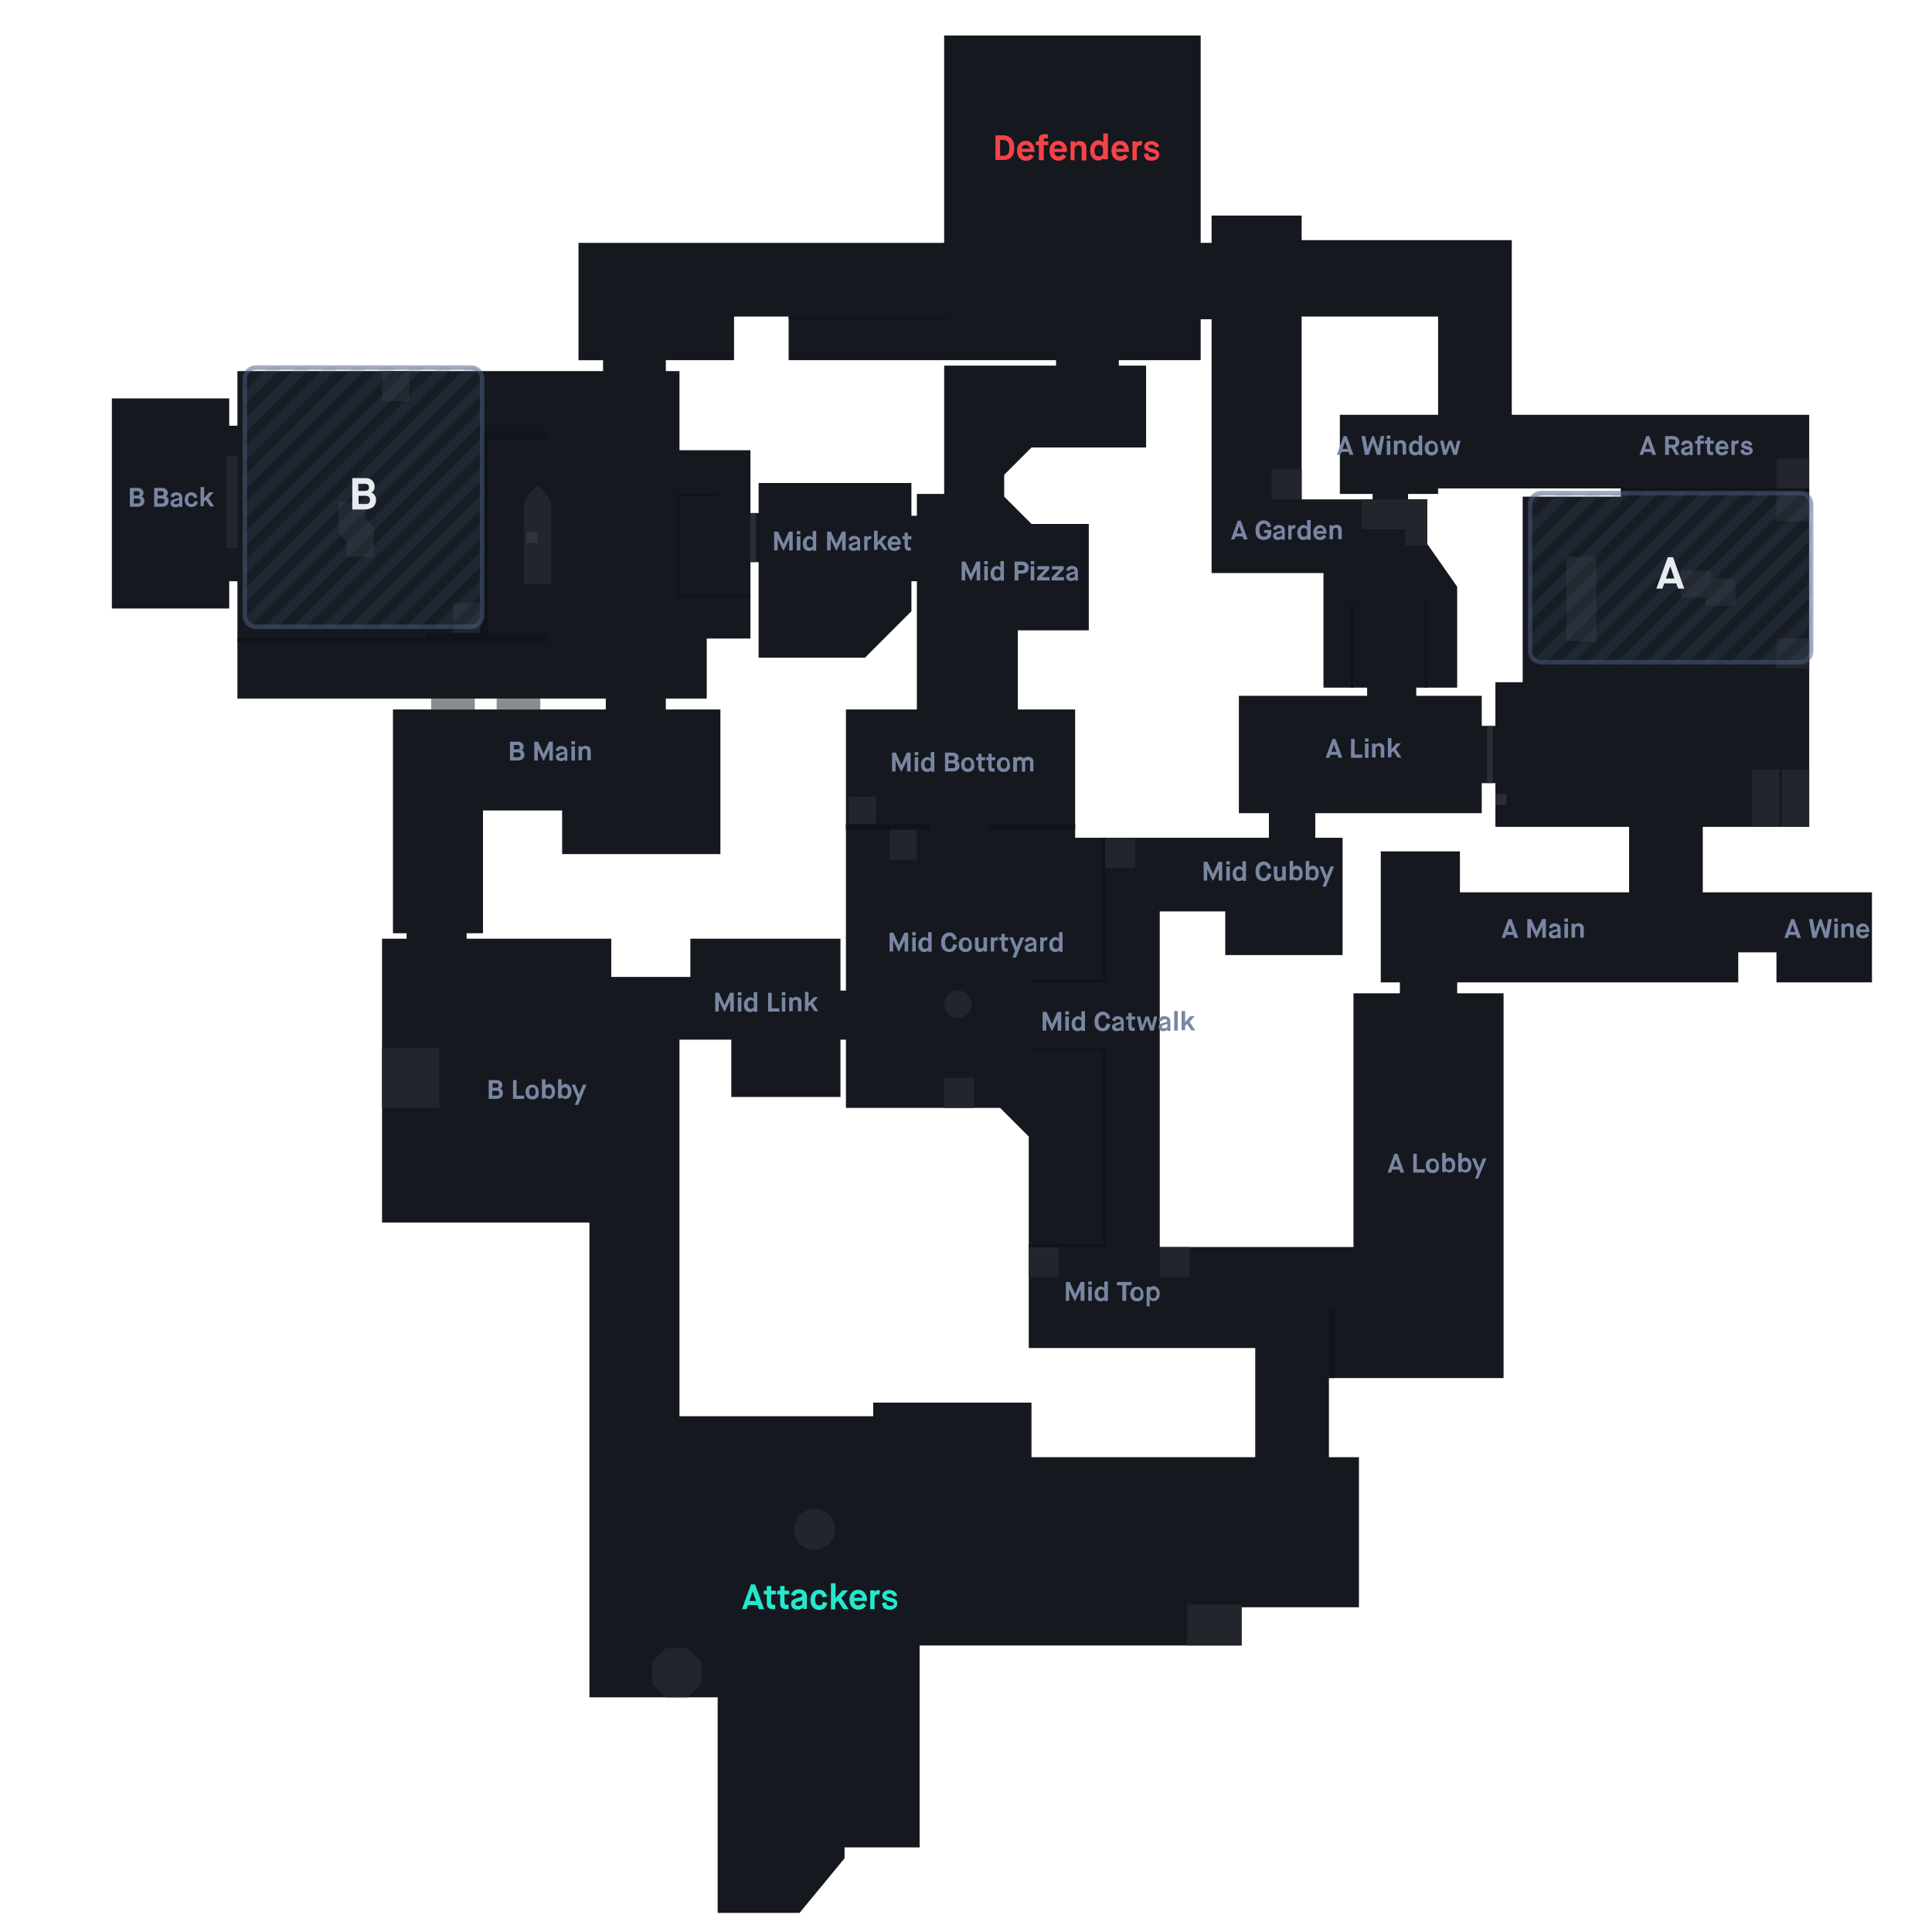 <?xml version="1.0" encoding="utf-8"?>
<!-- Generator: Adobe Illustrator 24.0.2, SVG Export Plug-In . SVG Version: 6.00 Build 0)  -->
<svg version="1.1" id="Layer_1" xmlns="http://www.w3.org/2000/svg" xmlns:xlink="http://www.w3.org/1999/xlink" x="0px" y="0px"
	 viewBox="0 0 708 708" style="enable-background:new 0 0 708 708;" xml:space="preserve">
<style type="text/css">
	.st0{fill-rule:evenodd;clip-rule:evenodd;fill:#15181E;}
	.st1{opacity:0.5;fill-rule:evenodd;clip-rule:evenodd;fill:#15181E;enable-background:new    ;}
	.st2{fill:#22252B;}
	.st3{fill:#101319;}
	.st4{opacity:0.5;fill:#41454D;enable-background:new    ;}
	.st5{fill:#7986A3;}
	
		.st6{opacity:0.5;fill:#4D5F83;fill-opacity:0.15;stroke:#4D5F83;stroke-width:1.643;stroke-miterlimit:16;enable-background:new    ;}
	.st7{opacity:0.15;}
	.st8{fill:#C4C4C4;filter:url(#Adobe_OpacityMaskFilter);}
	.st9{mask:url(#mask0_2_);}
	.st10{fill:#4D5F83;}
	.st11{fill:#E5EBEF;}
	.st12{fill:#C4C4C4;filter:url(#Adobe_OpacityMaskFilter_1_);}
	.st13{mask:url(#mask1_2_);}
	.st14{fill:#24E8CC;}
	.st15{fill:#F44348;}
</style>
<path class="st0" d="M346,13h94v76h4V79h33v9h50h27v28v36h109v27v3v24v97h-39v24h13h14h35v33h-35v-11h-14v11H534v4h17v141h-38h-17
	h-9v29h11v55h-43v14H337v19v55h-27.5v4L293,701h-30v-79h-14h-3h-30V448h-76V344h9v-2h-5v-45v-37h62h16v-4h-19H87v-43h-3v10H41v-77
	h43v10h3v-20h134v-4h-9v-16V89h57h77V13z M460,534v-29v-11h-83v-37v-40.5L366.5,406H310v-25h-2v21h-40v-21h-15h-4v138h71v-5h58v20
	H460z M425,457h71v-93h17v-4h-7v-15v-18v-15h29v15h62v-24h-39h-10v-16h-5v11h-61v9h10v43h-43v-16h-24V457z M394,307h55h9h7v-9h-11
	v-43h47v-3h-16v-42h-8h-33v-93h-4v15h-30v2h10v30h-42l-10,10v8l10,10h21v39h-26v29h21V307z M336,231v29h-26v103h-2v-19h-55v14h-4h-1
	h-24v-14h-53v-2h6v-45h29v16h58v-53h-20v-4h5h10v-22h16v-28h3v18v17h39l17-17v-11h2V231z M334,189h2v-8h10v-17v-30h41v-2h-41h-57
	v-16h-20v16h-25v4h5v29h26v23h3v-11h56V189z M548,250v16h-5v-11h-24v-3h15v-37l-11-15.7V183h-7v-2h11v-2h27h40v3h-36v68H548z
	 M503,181h-12v-29h36v-36h-50v67h26V181z"/>
<path class="st1" d="M174,256h-16v4h16V256z M198,256h-16v4h16V256z"/>
<rect x="83" y="167" class="st2" width="4" height="34"/>
<rect x="140" y="136" class="st2" width="10" height="11"/>
<rect x="311" y="292" class="st2" width="10" height="11"/>
<rect x="326" y="304" class="st2" width="10" height="11"/>
<rect x="346" y="395" class="st2" width="11" height="11"/>
<rect x="377" y="457" class="st2" width="11" height="11"/>
<rect x="425" y="457" class="st2" width="11" height="11"/>
<rect x="435" y="588" class="st2" width="20" height="15"/>
<rect x="405" y="307" class="st2" width="11" height="11"/>
<rect x="466" y="172" class="st2" width="11" height="11"/>
<rect x="499" y="183" class="st2" width="24" height="11"/>
<rect x="515" y="194" class="st2" width="8" height="6"/>
<rect x="574" y="204" class="st2" width="11" height="31"/>
<rect x="616" y="209" class="st2" width="11" height="10"/>
<rect x="625" y="212" class="st2" width="11" height="10"/>
<rect x="651" y="180" class="st2" width="12" height="11"/>
<rect x="651" y="234" class="st2" width="12" height="11"/>
<rect x="653" y="282" class="st2" width="10" height="21"/>
<rect x="642" y="282" class="st2" width="10" height="21"/>
<rect x="651" y="168" class="st2" width="12" height="11"/>
<rect x="140" y="384" class="st2" width="21" height="22"/>
<rect x="166" y="221" class="st2" width="10" height="11"/>
<path class="st2" d="M192,185c0,0,0.7-2.2,1.5-3.5c1-1.6,3.5-3.5,3.5-3.5s2.5,1.9,3.5,3.5c0.8,1.3,1.5,3.5,1.5,3.5v29h-10V185z"/>
<rect x="124" y="184" class="st2" width="10" height="11"/>
<path class="st2" d="M124,195l8-7l5,5v11h-10v-5.5L124,195z"/>
<path class="st2" d="M252,604h-8l-5,5v8l5,5h8l5-5v-8L252,604z"/>
<circle class="st2" cx="298.5" cy="560.5" r="7.5"/>
<circle class="st2" cx="351" cy="368" r="5"/>
<rect x="156" y="232" class="st3" width="45" height="3"/>
<rect x="176" y="158" class="st3" width="3" height="77"/>
<rect x="179" y="158" class="st3" width="22" height="3"/>
<path class="st3" d="M248,181h15v1h-15V181z"/>
<path class="st3" d="M248,181h1v37v1h-1V181z"/>
<path class="st3" d="M249,218h26v1h-26V218z"/>
<rect x="87" y="234" class="st3" width="69" height="1"/>
<rect x="289" y="116" class="st3" width="58" height="1"/>
<rect x="310" y="302" class="st3" width="31" height="2"/>
<rect x="363" y="302" class="st3" width="31" height="2"/>
<rect x="404" y="307" class="st3" width="1" height="52"/>
<rect x="404" y="385" class="st3" width="1" height="72"/>
<rect x="378" y="359" class="st3" width="27" height="1"/>
<rect x="378" y="384" class="st3" width="27" height="1"/>
<rect x="377" y="456" class="st3" width="27" height="1"/>
<rect x="487" y="480" class="st3" width="2" height="25"/>
<rect x="495" y="221" class="st3" width="1" height="31"/>
<rect x="522" y="221" class="st3" width="1" height="31"/>
<rect x="594" y="179" class="st3" width="69" height="1"/>
<rect x="193" y="195" class="st4" width="4" height="4"/>
<rect x="275" y="188" class="st4" width="2" height="18"/>
<rect x="545" y="266" class="st4" width="2" height="21"/>
<rect x="548" y="291" class="st4" width="4" height="4"/>
<g>
	<path class="st5" d="M390.6,476.7v-6.9h1.4l2,4.5h0l2-4.5h1.4v6.9H396v-4.2h0l-2,4.2h-0.2l-2-4.2h0v4.2H390.6z M398.8,476.7v-5.2
		h1.3v5.2H398.8z M398.8,470.8v-1.2h1.3v1.2H398.8z M404.7,474.6v-1c0-0.3-0.1-0.6-0.3-0.8c-0.2-0.2-0.5-0.3-0.8-0.3
		c-0.4,0-0.7,0.1-0.9,0.4c-0.2,0.3-0.3,0.7-0.3,1.2c0,0.5,0.1,0.9,0.3,1.2c0.2,0.3,0.5,0.4,0.9,0.4c0.3,0,0.6-0.1,0.8-0.3
		C404.6,475.2,404.7,474.9,404.7,474.6z M404.8,476.7v-0.5h0c0,0-0.1,0.1-0.1,0.2c-0.1,0.1-0.2,0.2-0.5,0.3
		c-0.2,0.1-0.5,0.2-0.8,0.2c-0.7,0-1.2-0.2-1.7-0.7c-0.4-0.5-0.6-1.2-0.6-2c0-0.8,0.2-1.5,0.7-2c0.4-0.5,1-0.8,1.6-0.8
		c0.3,0,0.5,0.1,0.7,0.2c0.2,0.1,0.4,0.2,0.5,0.3l0.1,0.2h0v-2.5h1.3v7.2H404.8z M411.3,476.7v-5.7h-2v-1.2h5.4v1.2h-2v5.7H411.3z
		 M415.9,475.3c0.2,0.3,0.5,0.4,0.9,0.4s0.7-0.1,0.9-0.4c0.2-0.3,0.3-0.7,0.3-1.2s-0.1-0.9-0.3-1.2c-0.2-0.3-0.5-0.4-0.9-0.4
		c-0.4,0-0.7,0.1-0.9,0.4c-0.2,0.3-0.3,0.7-0.3,1.2C415.5,474.7,415.6,475,415.9,475.3z M418.5,476.2c-0.5,0.5-1,0.7-1.8,0.7
		s-1.3-0.2-1.8-0.7c-0.5-0.5-0.7-1.2-0.7-2c0-0.9,0.2-1.5,0.7-2c0.5-0.5,1.1-0.7,1.7-0.7c0.7,0,1.3,0.2,1.7,0.7
		c0.5,0.5,0.7,1.2,0.7,2C419.2,475,418.9,475.7,418.5,476.2z M421.5,473.6v1.1c0,0.3,0.1,0.6,0.3,0.8c0.2,0.2,0.5,0.3,0.8,0.3
		c0.4,0,0.7-0.1,0.9-0.4c0.2-0.3,0.4-0.7,0.4-1.2c0-0.5-0.1-0.9-0.4-1.2c-0.2-0.3-0.5-0.4-0.9-0.4c-0.3,0-0.6,0.1-0.8,0.3
		C421.6,473,421.5,473.3,421.5,473.6z M420.2,479v-7.4h1.2v0.5h0c0,0,0,0,0-0.1c0,0,0.1-0.1,0.1-0.2c0.1-0.1,0.2-0.1,0.3-0.2
		c0.1-0.1,0.2-0.1,0.4-0.2c0.2,0,0.4-0.1,0.5-0.1c0.6,0,1.2,0.2,1.6,0.8c0.5,0.5,0.7,1.2,0.7,2c0,0.9-0.2,1.5-0.7,2
		c-0.4,0.5-1,0.7-1.6,0.7c-0.2,0-0.4,0-0.5-0.1c-0.2,0-0.3-0.1-0.4-0.2c-0.1-0.1-0.2-0.1-0.3-0.2c-0.1-0.1-0.1-0.1-0.2-0.2l0-0.1h0
		v2.7H420.2z"/>
	<path class="st5" d="M513.2,429.7l-0.4-1.1h-2.6l-0.4,1.1h-1.3l2.5-6.9h1.1l2.5,6.9H513.2z M511.5,424.8l-0.9,2.7h1.9L511.5,424.8
		L511.5,424.8z M517.9,429.7v-6.9h1.3v5.7h2.9v1.2H517.9z M524.2,428.3c0.2,0.3,0.5,0.4,0.9,0.4c0.4,0,0.7-0.1,0.9-0.4
		c0.2-0.3,0.3-0.7,0.3-1.2s-0.1-0.9-0.3-1.2c-0.2-0.3-0.5-0.4-0.9-0.4c-0.4,0-0.7,0.1-0.9,0.4c-0.2,0.3-0.3,0.7-0.3,1.2
		C523.8,427.7,523.9,428,524.2,428.3z M526.8,429.2c-0.5,0.5-1,0.7-1.8,0.7c-0.7,0-1.3-0.2-1.8-0.7c-0.5-0.5-0.7-1.2-0.7-2
		c0-0.9,0.2-1.5,0.7-2c0.5-0.5,1.1-0.7,1.7-0.7c0.7,0,1.3,0.2,1.7,0.7c0.5,0.5,0.7,1.2,0.7,2C527.5,428,527.2,428.7,526.8,429.2z
		 M529.8,426.6v1c0,0.3,0.1,0.6,0.3,0.8c0.2,0.2,0.5,0.3,0.8,0.3c0.4,0,0.7-0.1,0.9-0.4c0.2-0.3,0.3-0.7,0.3-1.2
		c0-0.5-0.1-0.9-0.3-1.2c-0.2-0.3-0.5-0.4-0.9-0.4c-0.3,0-0.6,0.1-0.8,0.3C529.9,426.1,529.8,426.3,529.8,426.6z M528.5,429.7v-7.2
		h1.3v2.5h0c0,0,0,0,0-0.1c0,0,0.1-0.1,0.1-0.2c0.1-0.1,0.2-0.1,0.3-0.2c0.1-0.1,0.2-0.1,0.4-0.2c0.2,0,0.3-0.1,0.5-0.1
		c0.6,0,1.2,0.3,1.6,0.8c0.4,0.5,0.6,1.2,0.6,2c0,0.8-0.2,1.5-0.6,2c-0.4,0.5-1,0.7-1.6,0.7c-0.3,0-0.5-0.1-0.8-0.2
		c-0.2-0.1-0.4-0.2-0.5-0.3l-0.1-0.2h0v0.5H528.5z M535.7,426.6v1c0,0.3,0.1,0.6,0.3,0.8c0.2,0.2,0.5,0.3,0.8,0.3
		c0.4,0,0.7-0.1,0.9-0.4c0.2-0.3,0.3-0.7,0.3-1.2c0-0.5-0.1-0.9-0.3-1.2c-0.2-0.3-0.5-0.4-0.9-0.4c-0.3,0-0.6,0.1-0.8,0.3
		C535.8,426.1,535.7,426.3,535.7,426.6z M534.4,429.7v-7.2h1.3v2.5h0c0,0,0,0,0-0.1c0,0,0.1-0.1,0.1-0.2c0.1-0.1,0.2-0.1,0.3-0.2
		c0.1-0.1,0.2-0.1,0.4-0.2c0.2,0,0.3-0.1,0.5-0.1c0.6,0,1.2,0.3,1.6,0.8c0.4,0.5,0.6,1.2,0.6,2c0,0.8-0.2,1.5-0.6,2
		c-0.4,0.5-1,0.7-1.6,0.7c-0.3,0-0.5-0.1-0.8-0.2c-0.2-0.1-0.4-0.2-0.5-0.3l-0.1-0.2h0v0.5H534.4z M540.5,432l1-2.5l-2.1-5h1.3
		l1.4,3.5h0l1.3-3.5h1.3l-3,7.4H540.5z"/>
	<path class="st5" d="M555,343.7l-0.4-1.1H552l-0.4,1.1h-1.3l2.5-6.9h1.1l2.5,6.9H555z M553.3,338.8l-0.9,2.7h1.9L553.3,338.8
		L553.3,338.8z M559.7,343.7v-6.9h1.4l2,4.5h0l2-4.5h1.4v6.9h-1.3v-4.2h0l-2,4.2H563l-2-4.2h0v4.2H559.7z M570.9,343.7v-0.5h0
		c0,0,0,0,0,0.1c0,0-0.1,0.1-0.1,0.1c-0.1,0.1-0.2,0.1-0.3,0.2c-0.1,0.1-0.2,0.1-0.4,0.2c-0.2,0-0.4,0.1-0.6,0.1
		c-0.6,0-1.1-0.1-1.4-0.4c-0.3-0.3-0.5-0.7-0.5-1.1c0-0.5,0.1-0.8,0.4-1c0.3-0.2,0.7-0.4,1.4-0.6c0.6-0.1,1-0.3,1.1-0.3
		c0.2-0.1,0.2-0.2,0.2-0.4s-0.1-0.3-0.2-0.4c-0.1-0.1-0.4-0.2-0.7-0.2c-0.3,0-0.6,0.1-0.7,0.2c-0.2,0.2-0.3,0.4-0.4,0.6l-1.1-0.4
		c0.1-0.4,0.4-0.8,0.7-1.1c0.4-0.3,0.8-0.4,1.4-0.4c0.6,0,1.2,0.2,1.6,0.5c0.4,0.3,0.6,0.9,0.6,1.6v3.3H570.9z M569.6,341.6
		c-0.3,0.1-0.5,0.2-0.7,0.3c-0.1,0.1-0.1,0.2-0.1,0.4c0,0.4,0.3,0.5,0.8,0.5c0.4,0,0.7-0.1,0.9-0.2c0.2-0.2,0.3-0.3,0.3-0.6v-0.9h0
		c0,0.1-0.1,0.1-0.1,0.1c0,0-0.1,0.1-0.3,0.1C570.2,341.5,569.9,341.5,569.6,341.6z M573.3,343.7v-5.2h1.3v5.2H573.3z M573.3,337.8
		v-1.2h1.3v1.2H573.3z M575.9,343.7v-5.2h1.2v0.5h0c0.1-0.2,0.3-0.3,0.6-0.5s0.5-0.2,0.8-0.2c0.6,0,1,0.2,1.4,0.5
		c0.3,0.3,0.5,0.8,0.5,1.4v3.4h-1.3v-3.1c0-0.4-0.1-0.6-0.2-0.8c-0.1-0.2-0.4-0.3-0.7-0.3c-0.3,0-0.6,0.1-0.7,0.3
		c-0.2,0.2-0.3,0.4-0.3,0.7v3.2H575.9z"/>
	<path class="st5" d="M605.5,166.7l-0.4-1.1h-2.6l-0.4,1.1h-1.3l2.5-6.9h1.1l2.5,6.9H605.5z M603.8,161.8l-0.9,2.7h1.9L603.8,161.8
		L603.8,161.8z M610.2,166.7v-6.9h2.8c0.7,0,1.3,0.2,1.7,0.6c0.4,0.4,0.7,0.9,0.7,1.6c0,0.5-0.1,0.9-0.4,1.3
		c-0.3,0.3-0.6,0.6-1.1,0.7l1.5,2.7h-1.4l-1.4-2.6h-1v2.6H610.2z M611.5,163h1.4c0.8,0,1.1-0.3,1.1-1c0-0.7-0.4-1-1.1-1h-1.4V163z
		 M619.3,166.7v-0.5h0c0,0,0,0,0,0.1c0,0-0.1,0.1-0.1,0.1c-0.1,0.1-0.2,0.1-0.3,0.2c-0.1,0.1-0.2,0.1-0.4,0.2
		c-0.2,0-0.4,0.1-0.6,0.1c-0.6,0-1.1-0.1-1.4-0.4c-0.3-0.3-0.5-0.7-0.5-1.1c0-0.5,0.1-0.8,0.4-1c0.3-0.2,0.7-0.4,1.4-0.6
		c0.6-0.1,1-0.3,1.1-0.3c0.2-0.1,0.2-0.2,0.2-0.4s-0.1-0.3-0.2-0.4c-0.1-0.1-0.4-0.2-0.7-0.2c-0.3,0-0.6,0.1-0.7,0.2
		c-0.2,0.2-0.3,0.4-0.4,0.6l-1.1-0.4c0.1-0.4,0.4-0.8,0.7-1.1c0.4-0.3,0.8-0.4,1.4-0.4c0.6,0,1.2,0.2,1.6,0.5
		c0.4,0.3,0.6,0.9,0.6,1.6v3.3H619.3z M618.1,164.6c-0.3,0.1-0.5,0.2-0.7,0.3c-0.1,0.1-0.1,0.2-0.1,0.4c0,0.4,0.3,0.5,0.8,0.5
		c0.4,0,0.7-0.1,0.9-0.2c0.2-0.2,0.3-0.3,0.3-0.6v-0.9h0c0,0.1-0.1,0.1-0.1,0.1c0,0-0.1,0.1-0.3,0.1
		C618.6,164.5,618.4,164.5,618.1,164.6z M622,166.7v-4.1h-0.8v-1.1h0.8v-0.7c0-0.4,0.1-0.8,0.3-0.9c0.2-0.2,0.6-0.3,1-0.3h1v1.1
		h-0.8c-0.2,0-0.3,0-0.3,0.1c-0.1,0.1-0.1,0.2-0.1,0.3v0.4h1.3v1.1h-1.3v4.1H622z M625.5,164.9v-2.3h-0.8v-1.1h0.8v-1.3h1.2v1.3h1.3
		v1.1h-1.3v2.2c0,0.3,0,0.5,0.1,0.6s0.3,0.2,0.6,0.2h0.4v1.2h-0.5c-0.7,0-1.2-0.1-1.5-0.4C625.6,166,625.5,165.5,625.5,164.9z
		 M632.4,164.9l0.9,0.8c-0.5,0.8-1.3,1.2-2.2,1.2c-0.7,0-1.3-0.2-1.8-0.7c-0.5-0.5-0.7-1.2-0.7-2c0-0.8,0.2-1.5,0.7-2
		c0.5-0.5,1-0.8,1.7-0.8c0.7,0,1.3,0.3,1.7,0.8c0.5,0.5,0.7,1.2,0.7,2v0.4H630c0,0.4,0.1,0.7,0.3,0.9c0.2,0.2,0.5,0.3,0.8,0.3
		c0.3,0,0.5-0.1,0.7-0.2C632.1,165.4,632.3,165.2,632.4,164.9z M630,163.6h2.3c0-0.3-0.1-0.6-0.3-0.8c-0.2-0.2-0.5-0.3-0.8-0.3
		c-0.3,0-0.6,0.1-0.8,0.3C630.1,163,630,163.3,630,163.6z M634.5,166.7v-5.2h1.2v0.6h0c0.1-0.2,0.2-0.4,0.4-0.5
		c0.2-0.1,0.4-0.2,0.6-0.2c0.2,0,0.3,0,0.5,0.1l-0.2,1.2c-0.1-0.1-0.3-0.1-0.4-0.1c-0.6,0-0.9,0.4-0.9,1.2v2.9H634.5z M637.8,165
		l1.2-0.3c0.1,0.7,0.5,1.1,1.2,1.1c0.3,0,0.6,0,0.7-0.1c0.2-0.1,0.3-0.2,0.3-0.4c0-0.2-0.1-0.3-0.2-0.3c-0.1-0.1-0.4-0.2-0.9-0.3
		c-0.1,0-0.2-0.1-0.3-0.1c-0.6-0.2-1-0.4-1.3-0.6c-0.3-0.2-0.4-0.5-0.4-0.9c0-0.4,0.2-0.8,0.5-1.1c0.4-0.3,0.8-0.5,1.4-0.5
		c1.2,0,1.9,0.5,2.2,1.5l-1.1,0.3c-0.1-0.2-0.2-0.4-0.4-0.6c-0.2-0.1-0.4-0.2-0.7-0.2c-0.2,0-0.5,0.1-0.6,0.1
		c-0.1,0.1-0.2,0.2-0.2,0.3c0,0.1,0.1,0.3,0.3,0.3c0.2,0.1,0.6,0.2,1.3,0.4c0.6,0.2,1,0.4,1.2,0.6c0.2,0.2,0.3,0.6,0.3,1
		c0,0.4-0.2,0.8-0.6,1.1c-0.4,0.3-0.9,0.5-1.6,0.5c-0.7,0-1.3-0.2-1.7-0.5C638.1,166,637.8,165.5,637.8,165z"/>
	<path class="st5" d="M494.6,166.7l-0.4-1.1h-2.6l-0.4,1.1h-1.3l2.5-6.9h1.1l2.5,6.9H494.6z M492.9,161.8l-0.9,2.7h1.9L492.9,161.8
		L492.9,161.8z M500.2,166.7l-1.3-6.9h1.4l0.9,4.7h0l1.6-4.7h0.7l1.6,4.7h0l0.9-4.7h1.3l-1.3,6.9h-1.4l-1.4-4.3H503l-1.4,4.3H500.2z
		 M508.2,166.7v-5.2h1.3v5.2H508.2z M508.2,160.8v-1.2h1.3v1.2H508.2z M510.8,166.7v-5.2h1.2v0.5h0c0.1-0.2,0.3-0.3,0.6-0.5
		s0.5-0.2,0.8-0.2c0.6,0,1,0.2,1.4,0.5c0.3,0.3,0.5,0.8,0.5,1.4v3.4H514v-3.1c0-0.4-0.1-0.6-0.2-0.8c-0.1-0.2-0.4-0.3-0.7-0.3
		c-0.3,0-0.6,0.1-0.7,0.3c-0.2,0.2-0.3,0.4-0.3,0.7v3.2H510.8z M519.9,164.6v-1c0-0.3-0.1-0.6-0.3-0.8c-0.2-0.2-0.5-0.3-0.8-0.3
		c-0.4,0-0.7,0.1-0.9,0.4c-0.2,0.3-0.3,0.7-0.3,1.2c0,0.5,0.1,0.9,0.3,1.2c0.2,0.3,0.5,0.4,0.9,0.4c0.3,0,0.6-0.1,0.8-0.3
		C519.8,165.2,519.9,164.9,519.9,164.6z M520,166.7v-0.5h0c0,0-0.1,0.1-0.1,0.2c-0.1,0.1-0.2,0.2-0.5,0.3c-0.2,0.1-0.5,0.2-0.8,0.2
		c-0.7,0-1.2-0.2-1.7-0.7c-0.4-0.5-0.6-1.2-0.6-2c0-0.8,0.2-1.5,0.7-2c0.4-0.5,1-0.8,1.6-0.8c0.3,0,0.5,0.1,0.7,0.2
		c0.2,0.1,0.4,0.2,0.5,0.3l0.1,0.2h0v-2.5h1.3v7.2H520z M523.8,165.3c0.2,0.3,0.5,0.4,0.9,0.4c0.4,0,0.7-0.1,0.9-0.4
		c0.2-0.3,0.3-0.7,0.3-1.2s-0.1-0.9-0.3-1.2c-0.2-0.3-0.5-0.4-0.9-0.4c-0.4,0-0.7,0.1-0.9,0.4c-0.2,0.3-0.3,0.7-0.3,1.2
		C523.5,164.7,523.6,165,523.8,165.3z M526.4,166.2c-0.5,0.5-1,0.7-1.8,0.7c-0.7,0-1.3-0.2-1.8-0.7c-0.5-0.5-0.7-1.2-0.7-2
		c0-0.9,0.2-1.5,0.7-2c0.5-0.5,1.1-0.7,1.7-0.7c0.7,0,1.3,0.2,1.7,0.7c0.5,0.5,0.7,1.2,0.7,2C527.1,165,526.9,165.7,526.4,166.2z
		 M528.9,166.7l-1.2-5.2h1.3l0.7,3.5h0l1.2-3.5h1.2l1.1,3.5h0l0.8-3.5h1.2l-1.3,5.2h-1.3l-1.2-3.8h0l-1.3,3.8H528.9z"/>
	<path class="st5" d="M455.8,197.7l-0.4-1.1h-2.6l-0.4,1.1h-1.3l2.5-6.9h1.1l2.5,6.9H455.8z M454.1,192.8l-0.9,2.7h1.9L454.1,192.8
		L454.1,192.8z M463.1,197.9c-0.9,0-1.6-0.3-2.2-0.9c-0.6-0.6-0.8-1.5-0.8-2.8c0-1.1,0.3-1.9,0.9-2.6c0.6-0.6,1.3-0.9,2.1-0.9
		c0.7,0,1.3,0.2,1.8,0.6c0.5,0.4,0.8,1,0.9,1.7l-1.3,0.2c-0.2-0.9-0.6-1.3-1.3-1.3c-0.5,0-0.8,0.2-1.2,0.6c-0.3,0.4-0.5,0.9-0.5,1.7
		c0,0.8,0.2,1.5,0.5,1.9c0.3,0.4,0.7,0.6,1.2,0.6c0.4,0,0.8-0.1,1-0.4c0.2-0.2,0.4-0.6,0.4-1h-1.3v-1.1h2.6v0.9
		c0,0.9-0.2,1.6-0.7,2.1C464.5,197.6,463.9,197.9,463.1,197.9z M469.8,197.7v-0.5h0c0,0,0,0,0,0.1c0,0-0.1,0.1-0.1,0.1
		c-0.1,0.1-0.2,0.1-0.3,0.2c-0.1,0.1-0.2,0.1-0.4,0.2c-0.2,0-0.4,0.1-0.6,0.1c-0.6,0-1.1-0.1-1.4-0.4c-0.3-0.3-0.5-0.7-0.5-1.1
		c0-0.5,0.1-0.8,0.4-1c0.3-0.2,0.7-0.4,1.4-0.6c0.6-0.1,1-0.3,1.1-0.3c0.2-0.1,0.2-0.2,0.2-0.4s-0.1-0.3-0.2-0.4
		c-0.1-0.1-0.4-0.2-0.7-0.2c-0.3,0-0.6,0.1-0.7,0.2c-0.2,0.2-0.3,0.4-0.4,0.6l-1.1-0.4c0.1-0.4,0.4-0.8,0.7-1.1
		c0.4-0.3,0.8-0.4,1.4-0.4c0.6,0,1.2,0.2,1.6,0.5c0.4,0.3,0.6,0.9,0.6,1.6v3.3H469.8z M468.5,195.6c-0.3,0.1-0.5,0.2-0.6,0.3
		c-0.1,0.1-0.1,0.2-0.1,0.4c0,0.4,0.3,0.5,0.8,0.5c0.4,0,0.7-0.1,0.9-0.2c0.2-0.2,0.3-0.3,0.3-0.6v-0.9h0c0,0.1-0.1,0.1-0.1,0.1
		c0,0-0.1,0.1-0.3,0.1C469.1,195.5,468.8,195.5,468.5,195.6z M472.1,197.7v-5.2h1.2v0.6h0c0.1-0.2,0.2-0.4,0.4-0.5
		c0.2-0.1,0.4-0.2,0.6-0.2c0.2,0,0.3,0,0.5,0.1l-0.2,1.2c-0.1-0.1-0.3-0.1-0.4-0.1c-0.6,0-0.9,0.4-0.9,1.2v2.9H472.1z M479,195.6v-1
		c0-0.3-0.1-0.6-0.3-0.8c-0.2-0.2-0.5-0.3-0.8-0.3c-0.4,0-0.7,0.1-0.9,0.4c-0.2,0.3-0.3,0.7-0.3,1.2c0,0.5,0.1,0.9,0.3,1.2
		c0.2,0.3,0.5,0.4,0.9,0.4c0.3,0,0.6-0.1,0.8-0.3C478.9,196.2,479,195.9,479,195.6z M479.1,197.7v-0.5h0c0,0-0.1,0.1-0.1,0.2
		c-0.1,0.1-0.2,0.2-0.5,0.3c-0.2,0.1-0.5,0.2-0.8,0.2c-0.7,0-1.2-0.2-1.7-0.7c-0.4-0.5-0.6-1.2-0.6-2c0-0.8,0.2-1.5,0.7-2
		c0.4-0.5,1-0.8,1.6-0.8c0.3,0,0.5,0.1,0.7,0.2c0.2,0.1,0.4,0.2,0.5,0.3l0.1,0.2h0v-2.5h1.3v7.2H479.1z M485.1,195.9l0.9,0.8
		c-0.5,0.8-1.3,1.2-2.2,1.2c-0.7,0-1.3-0.2-1.8-0.7c-0.5-0.5-0.7-1.2-0.7-2c0-0.8,0.2-1.5,0.7-2c0.5-0.5,1-0.8,1.7-0.8
		s1.3,0.3,1.7,0.8c0.5,0.5,0.7,1.2,0.7,2v0.4h-3.5c0,0.4,0.1,0.7,0.3,0.9c0.2,0.2,0.5,0.3,0.8,0.3c0.3,0,0.5-0.1,0.7-0.2
		C484.7,196.4,484.9,196.2,485.1,195.9z M482.6,194.6h2.3c0-0.3-0.1-0.6-0.3-0.8c-0.2-0.2-0.5-0.3-0.8-0.3c-0.3,0-0.6,0.1-0.8,0.3
		C482.8,194,482.6,194.3,482.6,194.6z M487.2,197.7v-5.2h1.2v0.5h0c0.1-0.2,0.3-0.3,0.6-0.5c0.2-0.1,0.5-0.2,0.8-0.2
		c0.6,0,1,0.2,1.4,0.5c0.3,0.3,0.5,0.8,0.5,1.4v3.4h-1.3v-3.1c0-0.4-0.1-0.6-0.2-0.8c-0.1-0.2-0.4-0.3-0.7-0.3
		c-0.3,0-0.6,0.1-0.7,0.3c-0.2,0.2-0.3,0.4-0.3,0.7v3.2H487.2z"/>
	<path class="st5" d="M441.1,322.7v-6.9h1.4l2,4.5h0l2-4.5h1.4v6.9h-1.3v-4.2h0l-2,4.2h-0.2l-2-4.2h0v4.2H441.1z M449.4,322.7v-5.2
		h1.3v5.2H449.4z M449.4,316.8v-1.2h1.3v1.2H449.4z M455.3,320.6v-1c0-0.3-0.1-0.6-0.3-0.8c-0.2-0.2-0.5-0.3-0.8-0.3
		c-0.4,0-0.7,0.1-0.9,0.4c-0.2,0.3-0.3,0.7-0.3,1.2c0,0.5,0.1,0.9,0.3,1.2c0.2,0.3,0.5,0.4,0.9,0.4c0.3,0,0.6-0.1,0.8-0.3
		C455.2,321.2,455.3,320.9,455.3,320.6z M455.4,322.7v-0.5h0c0,0-0.1,0.1-0.1,0.2c-0.1,0.1-0.2,0.2-0.5,0.3
		c-0.2,0.1-0.5,0.2-0.8,0.2c-0.7,0-1.2-0.2-1.7-0.7c-0.4-0.5-0.6-1.2-0.6-2c0-0.8,0.2-1.5,0.7-2c0.4-0.5,1-0.8,1.6-0.8
		c0.3,0,0.5,0.1,0.7,0.2c0.2,0.1,0.4,0.2,0.5,0.3l0.1,0.2h0v-2.5h1.3v7.2H455.4z M464.5,320l1.4,0.3c-0.1,0.8-0.4,1.4-0.9,1.9
		c-0.5,0.5-1.1,0.7-1.9,0.7c-0.9,0-1.6-0.3-2.2-0.9c-0.6-0.6-0.8-1.5-0.8-2.8c0-1.1,0.3-1.9,0.9-2.6c0.6-0.6,1.3-0.9,2.1-0.9
		c0.7,0,1.3,0.2,1.8,0.7c0.5,0.4,0.8,1,0.9,1.8l-1.3,0.2c-0.1-0.4-0.2-0.8-0.4-1c-0.2-0.3-0.5-0.4-0.9-0.4c-0.5,0-0.8,0.2-1.2,0.6
		c-0.3,0.4-0.5,1-0.5,1.7c0,0.8,0.2,1.5,0.5,1.9c0.3,0.4,0.7,0.6,1.2,0.6C463.9,321.7,464.3,321.1,464.5,320z M466.8,320.9v-3.4h1.3
		v3.2c0,0.3,0.1,0.6,0.2,0.7c0.1,0.1,0.3,0.2,0.6,0.2c0.3,0,0.6-0.1,0.7-0.2c0.2-0.2,0.3-0.4,0.3-0.8v-3.1h1.3v5.2H470v-0.5h0
		c-0.3,0.4-0.8,0.7-1.4,0.7c-0.6,0-1.1-0.2-1.4-0.5C467,322,466.8,321.5,466.8,320.9z M473.9,319.6v1c0,0.3,0.1,0.6,0.3,0.8
		c0.2,0.2,0.5,0.3,0.8,0.3c0.4,0,0.7-0.1,0.9-0.4c0.2-0.3,0.3-0.7,0.3-1.2c0-0.5-0.1-0.9-0.3-1.2c-0.2-0.3-0.5-0.4-0.9-0.4
		c-0.3,0-0.6,0.1-0.8,0.3C474,319.1,473.9,319.3,473.9,319.6z M472.6,322.7v-7.2h1.3v2.5h0c0,0,0,0,0-0.1c0,0,0.1-0.1,0.1-0.2
		c0.1-0.1,0.2-0.1,0.3-0.2c0.1-0.1,0.2-0.1,0.4-0.2c0.2,0,0.3-0.1,0.5-0.1c0.6,0,1.2,0.3,1.6,0.8c0.4,0.5,0.6,1.2,0.6,2
		c0,0.8-0.2,1.5-0.6,2c-0.4,0.5-1,0.7-1.6,0.7c-0.3,0-0.5-0.1-0.8-0.2c-0.2-0.1-0.4-0.2-0.5-0.3l-0.1-0.2h0v0.5H472.6z M479.8,319.6
		v1c0,0.3,0.1,0.6,0.3,0.8c0.2,0.2,0.5,0.3,0.8,0.3c0.4,0,0.7-0.1,0.9-0.4c0.2-0.3,0.3-0.7,0.3-1.2c0-0.5-0.1-0.9-0.3-1.2
		c-0.2-0.3-0.5-0.4-0.9-0.4c-0.3,0-0.6,0.1-0.8,0.3C479.9,319.1,479.8,319.3,479.8,319.6z M478.5,322.7v-7.2h1.3v2.5h0
		c0,0,0,0,0-0.1c0,0,0.1-0.1,0.1-0.2c0.1-0.1,0.2-0.1,0.3-0.2c0.1-0.1,0.2-0.1,0.4-0.2c0.2,0,0.3-0.1,0.5-0.1c0.6,0,1.2,0.3,1.6,0.8
		c0.4,0.5,0.6,1.2,0.6,2c0,0.8-0.2,1.5-0.6,2c-0.4,0.5-1,0.7-1.6,0.7c-0.3,0-0.5-0.1-0.8-0.2c-0.2-0.1-0.4-0.2-0.5-0.3l-0.1-0.2h0
		v0.5H478.5z M484.6,325l1-2.5l-2.1-5h1.3l1.4,3.5h0l1.4-3.5h1.3l-3,7.4H484.6z"/>
	<path class="st5" d="M382.1,377.7v-6.9h1.4l2,4.5h0l2-4.5h1.4v6.9h-1.3v-4.2h0l-2,4.2h-0.2l-2-4.2h0v4.2H382.1z M390.4,377.7v-5.2
		h1.3v5.2H390.4z M390.4,371.8v-1.2h1.3v1.2H390.4z M396.3,375.6v-1c0-0.3-0.1-0.6-0.3-0.8c-0.2-0.2-0.5-0.3-0.8-0.3
		c-0.4,0-0.7,0.1-0.9,0.4c-0.2,0.3-0.3,0.7-0.3,1.2c0,0.5,0.1,0.9,0.3,1.2c0.2,0.3,0.5,0.4,0.9,0.4c0.3,0,0.6-0.1,0.8-0.3
		C396.2,376.2,396.3,375.9,396.3,375.6z M396.4,377.7v-0.5h0c0,0-0.1,0.1-0.1,0.2c-0.1,0.1-0.2,0.2-0.5,0.3
		c-0.2,0.1-0.5,0.2-0.8,0.2c-0.7,0-1.2-0.2-1.7-0.7c-0.4-0.5-0.6-1.2-0.6-2c0-0.8,0.2-1.5,0.7-2c0.4-0.5,1-0.8,1.6-0.8
		c0.3,0,0.5,0.1,0.7,0.2c0.2,0.1,0.4,0.2,0.5,0.3l0.1,0.2h0v-2.5h1.3v7.2H396.4z M405.5,375l1.4,0.3c-0.1,0.8-0.4,1.4-0.9,1.9
		c-0.5,0.5-1.1,0.7-1.9,0.7c-0.9,0-1.6-0.3-2.2-0.9c-0.6-0.6-0.8-1.5-0.8-2.8c0-1.1,0.3-1.9,0.9-2.6c0.6-0.6,1.3-0.9,2.1-0.9
		c0.7,0,1.3,0.2,1.8,0.7c0.5,0.4,0.8,1,0.9,1.8l-1.3,0.2c-0.1-0.4-0.2-0.8-0.4-1c-0.2-0.3-0.5-0.4-0.9-0.4c-0.5,0-0.8,0.2-1.2,0.6
		c-0.3,0.4-0.5,1-0.5,1.7c0,0.8,0.2,1.5,0.5,1.9c0.3,0.4,0.7,0.6,1.2,0.6C404.9,376.7,405.3,376.1,405.5,375z M410.8,377.7v-0.5h0
		c0,0,0,0,0,0.1c0,0-0.1,0.1-0.1,0.1c-0.1,0.1-0.2,0.1-0.3,0.2c-0.1,0.1-0.2,0.1-0.4,0.2c-0.2,0-0.4,0.1-0.6,0.1
		c-0.6,0-1.1-0.1-1.4-0.4c-0.3-0.3-0.5-0.7-0.5-1.1c0-0.5,0.1-0.8,0.4-1c0.3-0.2,0.7-0.4,1.4-0.6c0.6-0.1,1-0.3,1.1-0.3
		c0.2-0.1,0.2-0.2,0.2-0.4s-0.1-0.3-0.2-0.4c-0.1-0.1-0.4-0.2-0.7-0.2c-0.3,0-0.6,0.1-0.7,0.2c-0.2,0.2-0.3,0.4-0.4,0.6l-1.1-0.4
		c0.1-0.4,0.4-0.8,0.7-1.1c0.4-0.3,0.8-0.4,1.4-0.4c0.6,0,1.2,0.2,1.6,0.5c0.4,0.3,0.6,0.9,0.6,1.6v3.3H410.8z M409.6,375.6
		c-0.3,0.1-0.5,0.2-0.7,0.3c-0.1,0.1-0.1,0.2-0.1,0.4c0,0.4,0.3,0.5,0.8,0.5c0.4,0,0.7-0.1,0.9-0.2c0.2-0.2,0.3-0.3,0.3-0.6v-0.9h0
		c0,0.1-0.1,0.1-0.1,0.1c0,0-0.1,0.1-0.3,0.1C410.1,375.5,409.9,375.5,409.6,375.6z M413.5,375.9v-2.3h-0.8v-1.1h0.8v-1.3h1.2v1.3
		h1.3v1.1h-1.3v2.2c0,0.3,0,0.5,0.1,0.6c0.1,0.1,0.3,0.2,0.6,0.2h0.4v1.2h-0.5c-0.7,0-1.2-0.1-1.5-0.4
		C413.6,377,413.5,376.5,413.5,375.9z M417.8,377.7l-1.2-5.2h1.3l0.7,3.5h0l1.2-3.5h1.2l1.1,3.5h0l0.8-3.5h1.2l-1.3,5.2h-1.3
		l-1.2-3.8h0l-1.3,3.8H417.8z M427.9,377.7v-0.5h0c0,0,0,0,0,0.1c0,0-0.1,0.1-0.1,0.1s-0.2,0.1-0.3,0.2c-0.1,0.1-0.2,0.1-0.4,0.2
		c-0.2,0-0.4,0.1-0.6,0.1c-0.6,0-1.1-0.1-1.4-0.4c-0.3-0.3-0.5-0.7-0.5-1.1c0-0.5,0.1-0.8,0.4-1c0.3-0.2,0.7-0.4,1.4-0.6
		c0.6-0.1,1-0.3,1.1-0.3c0.2-0.1,0.2-0.2,0.2-0.4s-0.1-0.3-0.2-0.4c-0.1-0.1-0.4-0.2-0.7-0.2c-0.3,0-0.6,0.1-0.7,0.2
		c-0.2,0.2-0.3,0.4-0.4,0.6l-1.1-0.4c0.1-0.4,0.4-0.8,0.7-1.1c0.4-0.3,0.8-0.4,1.4-0.4c0.6,0,1.2,0.2,1.6,0.5
		c0.4,0.3,0.6,0.9,0.6,1.6v3.3H427.9z M426.6,375.6c-0.3,0.1-0.5,0.2-0.7,0.3c-0.1,0.1-0.1,0.2-0.1,0.4c0,0.4,0.3,0.5,0.8,0.5
		c0.4,0,0.7-0.1,0.9-0.2c0.2-0.2,0.3-0.3,0.3-0.6v-0.9h0c0,0.1-0.1,0.1-0.1,0.1c0,0-0.1,0.1-0.3,0.1
		C427.2,375.5,426.9,375.5,426.6,375.6z M430.3,377.7v-7.2h1.3v7.2H430.3z M433,377.7v-7.2h1.3v4.1h0l1.9-2.2h1.6l-1.9,2.1l2.1,3.1
		h-1.4l-1.6-2.4h0l-0.7,0.7v1.6H433z"/>
	<path class="st5" d="M326,348.7v-6.9h1.4l2,4.5h0l2-4.5h1.4v6.9h-1.3v-4.2h0l-2,4.2h-0.2l-2-4.2h0v4.2H326z M334.3,348.7v-5.2h1.3
		v5.2H334.3z M334.3,342.8v-1.2h1.3v1.2H334.3z M340.2,346.6v-1c0-0.3-0.1-0.6-0.3-0.8c-0.2-0.2-0.5-0.3-0.8-0.3
		c-0.4,0-0.7,0.1-0.9,0.4c-0.2,0.3-0.3,0.7-0.3,1.2c0,0.5,0.1,0.9,0.3,1.2c0.2,0.3,0.5,0.4,0.9,0.4c0.3,0,0.6-0.1,0.8-0.3
		C340.1,347.2,340.2,346.9,340.2,346.6z M340.2,348.7v-0.5h0c0,0-0.1,0.1-0.1,0.2c-0.1,0.1-0.2,0.2-0.5,0.3
		c-0.2,0.1-0.5,0.2-0.8,0.2c-0.7,0-1.2-0.2-1.7-0.7c-0.4-0.5-0.6-1.2-0.6-2c0-0.8,0.2-1.5,0.7-2c0.4-0.5,1-0.8,1.6-0.8
		c0.3,0,0.5,0.1,0.7,0.2c0.2,0.1,0.4,0.2,0.5,0.3l0.1,0.2h0v-2.5h1.3v7.2H340.2z M349.3,346l1.4,0.3c-0.1,0.8-0.4,1.4-0.9,1.9
		c-0.5,0.5-1.1,0.7-1.9,0.7c-0.9,0-1.6-0.3-2.2-0.9c-0.6-0.6-0.8-1.5-0.8-2.8c0-1.1,0.3-1.9,0.9-2.6c0.6-0.6,1.3-0.9,2.1-0.9
		c0.7,0,1.3,0.2,1.8,0.7c0.5,0.4,0.8,1,0.9,1.8l-1.3,0.2c-0.1-0.4-0.2-0.8-0.4-1c-0.2-0.3-0.5-0.4-0.9-0.4c-0.5,0-0.8,0.2-1.2,0.6
		c-0.3,0.4-0.5,1-0.5,1.7c0,0.8,0.2,1.5,0.5,1.9c0.3,0.4,0.7,0.6,1.2,0.6C348.8,347.7,349.2,347.1,349.3,346z M353,347.3
		c0.2,0.3,0.5,0.4,0.9,0.4c0.4,0,0.7-0.1,0.9-0.4c0.2-0.3,0.3-0.7,0.3-1.2s-0.1-0.9-0.3-1.2c-0.2-0.3-0.5-0.4-0.9-0.4
		c-0.4,0-0.7,0.1-0.9,0.4c-0.2,0.3-0.3,0.7-0.3,1.2C352.7,346.7,352.8,347,353,347.3z M355.6,348.2c-0.5,0.5-1,0.7-1.8,0.7
		c-0.7,0-1.3-0.2-1.8-0.7c-0.5-0.5-0.7-1.2-0.7-2c0-0.9,0.2-1.5,0.7-2s1.1-0.7,1.7-0.7c0.7,0,1.3,0.2,1.7,0.7c0.5,0.5,0.7,1.2,0.7,2
		C356.3,347,356.1,347.7,355.6,348.2z M357.3,346.9v-3.4h1.3v3.2c0,0.3,0.1,0.6,0.2,0.7s0.3,0.2,0.6,0.2c0.3,0,0.6-0.1,0.7-0.2
		c0.2-0.2,0.3-0.4,0.3-0.8v-3.1h1.3v5.2h-1.2v-0.5h0c-0.3,0.4-0.8,0.7-1.4,0.7c-0.6,0-1.1-0.2-1.4-0.5
		C357.4,348,357.3,347.5,357.3,346.9z M363.1,348.7v-5.2h1.2v0.6h0c0.1-0.2,0.2-0.4,0.4-0.5c0.2-0.1,0.4-0.2,0.6-0.2
		c0.2,0,0.3,0,0.5,0.1l-0.2,1.2c-0.1-0.1-0.3-0.1-0.4-0.1c-0.6,0-0.9,0.4-0.9,1.2v2.9H363.1z M367,346.9v-2.3h-0.8v-1.1h0.8v-1.3
		h1.2v1.3h1.3v1.1h-1.3v2.2c0,0.3,0,0.5,0.1,0.6c0.1,0.1,0.3,0.2,0.6,0.2h0.4v1.2h-0.5c-0.7,0-1.2-0.1-1.4-0.4
		C367.2,348,367,347.5,367,346.9z M371,351l1-2.5l-2.1-5h1.3l1.4,3.5h0l1.4-3.5h1.3l-3,7.4H371z M378.9,348.7v-0.5h0
		c0,0,0,0-0.1,0.1c0,0-0.1,0.1-0.1,0.1c-0.1,0.1-0.2,0.1-0.3,0.2c-0.1,0.1-0.2,0.1-0.4,0.2c-0.2,0-0.4,0.1-0.6,0.1
		c-0.6,0-1.1-0.1-1.4-0.4c-0.3-0.3-0.5-0.7-0.5-1.1c0-0.5,0.1-0.8,0.4-1c0.3-0.2,0.7-0.4,1.4-0.6c0.6-0.1,1-0.3,1.1-0.3
		c0.2-0.1,0.2-0.2,0.2-0.4s-0.1-0.3-0.2-0.4c-0.1-0.1-0.4-0.2-0.7-0.2c-0.3,0-0.6,0.1-0.7,0.2c-0.2,0.2-0.3,0.4-0.4,0.6l-1.1-0.4
		c0.1-0.4,0.4-0.8,0.7-1.1c0.4-0.3,0.8-0.4,1.4-0.4c0.6,0,1.2,0.2,1.6,0.5c0.4,0.3,0.6,0.9,0.6,1.6v3.3H378.9z M377.6,346.6
		c-0.3,0.1-0.5,0.2-0.7,0.3c-0.1,0.1-0.1,0.2-0.1,0.4c0,0.4,0.3,0.5,0.8,0.5c0.4,0,0.7-0.1,0.9-0.2c0.2-0.2,0.3-0.3,0.3-0.6v-0.9h0
		c0,0.1-0.1,0.1-0.1,0.1c0,0-0.1,0.1-0.3,0.1C378.2,346.5,377.9,346.5,377.6,346.6z M381.2,348.7v-5.2h1.2v0.6h0
		c0.1-0.2,0.2-0.4,0.4-0.5c0.2-0.1,0.4-0.2,0.6-0.2c0.2,0,0.3,0,0.5,0.1l-0.2,1.2c-0.1-0.1-0.3-0.1-0.4-0.1c-0.6,0-0.9,0.4-0.9,1.2
		v2.9H381.2z M388.1,346.6v-1c0-0.3-0.1-0.6-0.3-0.8c-0.2-0.2-0.5-0.3-0.8-0.3c-0.4,0-0.7,0.1-0.9,0.4c-0.2,0.3-0.3,0.7-0.3,1.2
		c0,0.5,0.1,0.9,0.3,1.2c0.2,0.3,0.5,0.4,0.9,0.4c0.3,0,0.6-0.1,0.8-0.3C388,347.2,388.1,346.9,388.1,346.6z M388.2,348.7v-0.5h0
		c0,0-0.1,0.1-0.1,0.2c-0.1,0.1-0.2,0.2-0.5,0.3c-0.2,0.1-0.5,0.2-0.8,0.2c-0.7,0-1.2-0.2-1.7-0.7c-0.4-0.5-0.6-1.2-0.6-2
		c0-0.8,0.2-1.5,0.7-2c0.4-0.5,1-0.8,1.6-0.8c0.3,0,0.5,0.1,0.7,0.2c0.2,0.1,0.4,0.2,0.5,0.3l0.1,0.2h0v-2.5h1.3v7.2H388.2z"/>
	<path class="st5" d="M262.1,370.7v-6.9h1.4l2,4.5h0l2-4.5h1.4v6.9h-1.3v-4.2h0l-2,4.2h-0.2l-2-4.2h0v4.2H262.1z M270.4,370.7v-5.2
		h1.3v5.2H270.4z M270.4,364.8v-1.2h1.3v1.2H270.4z M276.3,368.6v-1c0-0.3-0.1-0.6-0.3-0.8c-0.2-0.2-0.5-0.3-0.8-0.3
		c-0.4,0-0.7,0.1-0.9,0.4c-0.2,0.3-0.3,0.7-0.3,1.2c0,0.5,0.1,0.9,0.3,1.2c0.2,0.3,0.5,0.4,0.9,0.4c0.3,0,0.6-0.1,0.8-0.3
		C276.2,369.2,276.3,368.9,276.3,368.6z M276.3,370.7v-0.5h0c0,0-0.1,0.1-0.1,0.2c-0.1,0.1-0.2,0.2-0.5,0.3
		c-0.2,0.1-0.5,0.2-0.8,0.2c-0.7,0-1.2-0.2-1.7-0.7c-0.4-0.5-0.6-1.2-0.6-2c0-0.8,0.2-1.5,0.7-2c0.4-0.5,1-0.8,1.6-0.8
		c0.3,0,0.5,0.1,0.7,0.2c0.2,0.1,0.4,0.2,0.5,0.3l0.1,0.2h0v-2.5h1.3v7.2H276.3z M281.5,370.7v-6.9h1.3v5.7h2.8v1.2H281.5z
		 M286.5,370.7v-5.2h1.3v5.2H286.5z M286.5,364.8v-1.2h1.3v1.2H286.5z M289.2,370.7v-5.2h1.2v0.5h0c0.1-0.2,0.3-0.3,0.6-0.5
		s0.5-0.2,0.8-0.2c0.6,0,1,0.2,1.4,0.5c0.3,0.3,0.5,0.8,0.5,1.4v3.4h-1.3v-3.1c0-0.4-0.1-0.6-0.2-0.8c-0.1-0.2-0.4-0.3-0.7-0.3
		c-0.3,0-0.6,0.1-0.7,0.3c-0.2,0.2-0.3,0.4-0.3,0.7v3.2H289.2z M295,370.7v-7.2h1.3v4.1h0l1.9-2.2h1.6l-1.9,2.1l2,3.1h-1.4l-1.6-2.4
		h0l-0.7,0.7v1.6H295z"/>
	<path class="st5" d="M179.1,402.7v-6.9h2.9c0.6,0,1.1,0.2,1.5,0.5c0.4,0.4,0.6,0.8,0.6,1.3c0,0.6-0.2,1-0.8,1.3v0
		c0.3,0.1,0.5,0.3,0.7,0.6c0.2,0.3,0.3,0.6,0.3,1c0,0.7-0.2,1.2-0.6,1.6c-0.4,0.4-1.1,0.6-2,0.6H179.1z M180.5,401.5h1.6
		c0.6,0,0.9-0.3,0.9-0.9c0-0.3-0.1-0.5-0.3-0.7c-0.2-0.2-0.4-0.2-0.7-0.2h-1.6V401.5z M180.5,398.6h1.4c0.3,0,0.5-0.1,0.6-0.2
		c0.2-0.1,0.2-0.3,0.2-0.6c0-0.3-0.1-0.5-0.2-0.6c-0.2-0.1-0.4-0.2-0.6-0.2h-1.4V398.6z M188,402.7v-6.9h1.3v5.7h2.8v1.2H188z
		 M194.2,401.3c0.2,0.3,0.5,0.4,0.9,0.4s0.7-0.1,0.9-0.4c0.2-0.3,0.3-0.7,0.3-1.2s-0.1-0.9-0.3-1.2c-0.2-0.3-0.5-0.4-0.9-0.4
		c-0.4,0-0.7,0.1-0.9,0.4c-0.2,0.3-0.3,0.7-0.3,1.2C193.9,400.7,194,401,194.2,401.3z M196.9,402.2c-0.5,0.5-1,0.7-1.8,0.7
		s-1.3-0.2-1.8-0.7c-0.5-0.5-0.7-1.2-0.7-2c0-0.9,0.2-1.5,0.7-2c0.5-0.5,1.1-0.7,1.7-0.7c0.7,0,1.3,0.2,1.7,0.7
		c0.5,0.5,0.7,1.2,0.7,2C197.6,401,197.3,401.7,196.9,402.2z M199.9,399.6v1c0,0.3,0.1,0.6,0.3,0.8c0.2,0.2,0.5,0.3,0.8,0.3
		c0.4,0,0.7-0.1,0.9-0.4c0.2-0.3,0.3-0.7,0.3-1.2c0-0.5-0.1-0.9-0.3-1.2c-0.2-0.3-0.5-0.4-0.9-0.4c-0.3,0-0.6,0.1-0.8,0.3
		C200,399.1,199.9,399.3,199.9,399.6z M198.6,402.7v-7.2h1.3v2.5h0c0,0,0,0,0-0.1c0,0,0.1-0.1,0.1-0.2c0.1-0.1,0.2-0.1,0.3-0.2
		c0.1-0.1,0.2-0.1,0.4-0.2c0.2,0,0.3-0.1,0.5-0.1c0.6,0,1.2,0.3,1.6,0.8c0.4,0.5,0.6,1.2,0.6,2c0,0.8-0.2,1.5-0.6,2
		c-0.4,0.5-1,0.7-1.6,0.7c-0.3,0-0.5-0.1-0.8-0.2c-0.2-0.1-0.4-0.2-0.5-0.3l-0.1-0.2h0v0.5H198.6z M205.8,399.6v1
		c0,0.3,0.1,0.6,0.3,0.8c0.2,0.2,0.5,0.3,0.8,0.3c0.4,0,0.7-0.1,0.9-0.4c0.2-0.3,0.3-0.7,0.3-1.2c0-0.5-0.1-0.9-0.3-1.2
		c-0.2-0.3-0.5-0.4-0.9-0.4c-0.3,0-0.6,0.1-0.8,0.3C205.9,399.1,205.8,399.3,205.8,399.6z M204.5,402.7v-7.2h1.3v2.5h0
		c0,0,0,0,0.1-0.1c0,0,0.1-0.1,0.1-0.2c0.1-0.1,0.2-0.1,0.3-0.2c0.1-0.1,0.2-0.1,0.4-0.2c0.2,0,0.3-0.1,0.5-0.1
		c0.6,0,1.2,0.3,1.6,0.8c0.4,0.5,0.6,1.2,0.6,2c0,0.8-0.2,1.5-0.6,2c-0.4,0.5-1,0.7-1.6,0.7c-0.3,0-0.5-0.1-0.8-0.2
		c-0.2-0.1-0.4-0.2-0.5-0.3l-0.1-0.2h0v0.5H204.5z M210.6,405l1-2.5l-2.1-5h1.3l1.4,3.5h0l1.4-3.5h1.3l-3,7.4H210.6z"/>
	<path class="st5" d="M186.9,278.7v-6.9h2.9c0.6,0,1.1,0.2,1.5,0.5c0.4,0.4,0.6,0.8,0.6,1.3c0,0.6-0.2,1-0.7,1.3v0
		c0.3,0.1,0.5,0.3,0.7,0.6c0.2,0.3,0.3,0.6,0.3,1c0,0.7-0.2,1.2-0.6,1.6c-0.4,0.4-1.1,0.6-2,0.6H186.9z M188.3,277.5h1.6
		c0.6,0,0.9-0.3,0.9-0.9c0-0.3-0.1-0.5-0.3-0.7c-0.2-0.2-0.4-0.2-0.7-0.2h-1.6V277.5z M188.3,274.6h1.4c0.3,0,0.5-0.1,0.6-0.2
		c0.2-0.1,0.2-0.3,0.2-0.6c0-0.3-0.1-0.5-0.2-0.6c-0.2-0.1-0.4-0.2-0.6-0.2h-1.4V274.6z M195.8,278.7v-6.9h1.4l2,4.5h0l2-4.5h1.4
		v6.9h-1.3v-4.2h0l-2,4.2h-0.2l-2-4.2h0v4.2H195.8z M207,278.7v-0.5h0c0,0,0,0,0,0.1c0,0-0.1,0.1-0.1,0.1s-0.2,0.1-0.3,0.2
		c-0.1,0.1-0.2,0.1-0.4,0.2c-0.2,0-0.4,0.1-0.6,0.1c-0.6,0-1.1-0.1-1.4-0.4c-0.3-0.3-0.5-0.7-0.5-1.1c0-0.5,0.1-0.8,0.4-1
		c0.3-0.2,0.7-0.4,1.4-0.6c0.6-0.1,1-0.3,1.1-0.3c0.2-0.1,0.2-0.2,0.2-0.4s-0.1-0.3-0.2-0.4c-0.1-0.1-0.4-0.2-0.7-0.2
		c-0.3,0-0.6,0.1-0.8,0.2c-0.2,0.2-0.3,0.4-0.4,0.6l-1.1-0.4c0.1-0.4,0.4-0.8,0.7-1.1c0.4-0.3,0.8-0.4,1.4-0.4
		c0.6,0,1.2,0.2,1.6,0.5c0.4,0.3,0.6,0.9,0.6,1.6v3.3H207z M205.7,276.6c-0.3,0.1-0.5,0.2-0.7,0.3c-0.1,0.1-0.1,0.2-0.1,0.4
		c0,0.4,0.3,0.5,0.8,0.5c0.4,0,0.7-0.1,0.9-0.2c0.2-0.2,0.3-0.3,0.3-0.6v-0.9h0c0,0.1-0.1,0.1-0.1,0.1c0,0-0.1,0.1-0.3,0.1
		C206.3,276.5,206,276.5,205.7,276.6z M209.4,278.7v-5.2h1.3v5.2H209.4z M209.4,272.8v-1.2h1.3v1.2H209.4z M212,278.7v-5.2h1.2v0.5
		h0c0.1-0.2,0.3-0.3,0.6-0.5s0.5-0.2,0.8-0.2c0.6,0,1,0.2,1.4,0.5c0.3,0.3,0.5,0.8,0.5,1.4v3.4h-1.3v-3.1c0-0.4-0.1-0.6-0.2-0.8
		c-0.1-0.2-0.4-0.3-0.7-0.3c-0.3,0-0.6,0.1-0.7,0.3c-0.2,0.2-0.3,0.4-0.3,0.7v3.2H212z"/>
	<path class="st5" d="M47.6,185.7v-6.9h2.9c0.6,0,1.1,0.2,1.5,0.5c0.4,0.4,0.6,0.8,0.6,1.3c0,0.6-0.2,1-0.7,1.3v0
		c0.3,0.1,0.5,0.3,0.7,0.6c0.2,0.3,0.3,0.6,0.3,1c0,0.7-0.2,1.2-0.6,1.6c-0.4,0.4-1.1,0.6-2,0.6H47.6z M49,184.5h1.6
		c0.6,0,0.9-0.3,0.9-0.9c0-0.3-0.1-0.5-0.3-0.7c-0.2-0.2-0.4-0.2-0.7-0.2H49V184.5z M49,181.6h1.4c0.3,0,0.5-0.1,0.6-0.2
		c0.2-0.1,0.2-0.3,0.2-0.6c0-0.3-0.1-0.5-0.2-0.6c-0.2-0.1-0.4-0.2-0.6-0.2H49V181.6z M56.5,185.7v-6.9h2.9c0.6,0,1.1,0.2,1.5,0.5
		c0.4,0.4,0.6,0.8,0.6,1.3c0,0.6-0.2,1-0.7,1.3v0c0.3,0.1,0.5,0.3,0.7,0.6c0.2,0.3,0.3,0.6,0.3,1c0,0.7-0.2,1.2-0.6,1.6
		c-0.4,0.4-1.1,0.6-2,0.6H56.5z M57.8,184.5h1.6c0.6,0,0.9-0.3,0.9-0.9c0-0.3-0.1-0.5-0.3-0.7c-0.2-0.2-0.4-0.2-0.7-0.2h-1.6V184.5z
		 M57.8,181.6h1.4c0.3,0,0.5-0.1,0.6-0.2c0.2-0.1,0.2-0.3,0.2-0.6c0-0.3-0.1-0.5-0.2-0.6c-0.2-0.1-0.4-0.2-0.6-0.2h-1.4V181.6z
		 M65.8,185.7v-0.5h0c0,0,0,0,0,0.1c0,0-0.1,0.1-0.1,0.1c-0.1,0.1-0.2,0.1-0.3,0.2c-0.1,0.1-0.2,0.1-0.4,0.2c-0.2,0-0.4,0.1-0.6,0.1
		c-0.6,0-1.1-0.1-1.4-0.4c-0.3-0.3-0.5-0.7-0.5-1.1c0-0.5,0.1-0.8,0.4-1c0.3-0.2,0.7-0.4,1.4-0.6c0.6-0.1,1-0.3,1.1-0.3
		c0.2-0.1,0.2-0.2,0.2-0.4s-0.1-0.3-0.2-0.4c-0.1-0.1-0.4-0.2-0.7-0.2c-0.3,0-0.6,0.1-0.7,0.2c-0.2,0.2-0.3,0.4-0.4,0.6l-1.1-0.4
		c0.1-0.4,0.4-0.8,0.7-1.1c0.4-0.3,0.8-0.4,1.4-0.4c0.6,0,1.2,0.2,1.6,0.5c0.4,0.3,0.6,0.9,0.6,1.6v3.3H65.8z M64.5,183.6
		c-0.3,0.1-0.5,0.2-0.7,0.3c-0.1,0.1-0.1,0.2-0.1,0.4c0,0.4,0.3,0.5,0.8,0.5c0.4,0,0.7-0.1,0.9-0.2c0.2-0.2,0.3-0.3,0.3-0.6v-0.9h0
		c0,0.1-0.1,0.1-0.1,0.1c0,0-0.1,0.1-0.3,0.1C65,183.5,64.8,183.5,64.5,183.6z M71.3,183.6l1.2,0.3c-0.1,0.6-0.4,1.1-0.8,1.4
		c-0.4,0.3-0.9,0.5-1.5,0.5c-0.7,0-1.3-0.2-1.8-0.7c-0.5-0.5-0.7-1.2-0.7-2c0-0.9,0.2-1.5,0.7-2c0.5-0.5,1.1-0.7,1.7-0.7
		c0.6,0,1.1,0.2,1.5,0.5c0.4,0.3,0.6,0.8,0.7,1.4l-1.2,0.2c-0.1-0.6-0.5-1-1-1c-0.4,0-0.7,0.1-0.9,0.4c-0.2,0.3-0.3,0.7-0.3,1.2
		s0.1,0.9,0.3,1.2c0.2,0.3,0.5,0.4,0.9,0.4C70.8,184.7,71.2,184.4,71.3,183.6z M73.5,185.7v-7.2h1.3v4.1h0l1.9-2.2h1.6l-1.9,2.1
		l2.1,3.1H77l-1.6-2.4h0l-0.7,0.7v1.6H73.5z"/>
	<path class="st5" d="M326.9,282.7v-6.9h1.4l2,4.5h0l2-4.5h1.4v6.9h-1.3v-4.2h0l-2,4.2h-0.2l-2-4.2h0v4.2H326.9z M335.2,282.7v-5.2
		h1.3v5.2H335.2z M335.2,276.8v-1.2h1.3v1.2H335.2z M341.1,280.6v-1c0-0.3-0.1-0.6-0.3-0.8c-0.2-0.2-0.5-0.3-0.8-0.3
		c-0.4,0-0.7,0.1-0.9,0.4c-0.2,0.3-0.3,0.7-0.3,1.2c0,0.5,0.1,0.9,0.3,1.2c0.2,0.3,0.5,0.4,0.9,0.4c0.3,0,0.6-0.1,0.8-0.3
		C341,281.2,341.1,280.9,341.1,280.6z M341.2,282.7v-0.5h0c0,0-0.1,0.1-0.1,0.2c-0.1,0.1-0.2,0.2-0.5,0.3c-0.2,0.1-0.5,0.2-0.8,0.2
		c-0.7,0-1.2-0.2-1.7-0.7c-0.4-0.5-0.6-1.2-0.6-2c0-0.8,0.2-1.5,0.7-2c0.4-0.5,1-0.8,1.6-0.8c0.3,0,0.5,0.1,0.7,0.2
		c0.2,0.1,0.4,0.2,0.5,0.3l0.1,0.2h0v-2.5h1.3v7.2H341.2z M346.3,282.7v-6.9h2.9c0.6,0,1.1,0.2,1.5,0.5c0.4,0.4,0.6,0.8,0.6,1.3
		c0,0.6-0.2,1-0.7,1.3v0c0.3,0.1,0.5,0.3,0.7,0.6c0.2,0.3,0.3,0.6,0.3,1c0,0.7-0.2,1.2-0.6,1.6c-0.4,0.4-1.1,0.6-2,0.6H346.3z
		 M347.6,281.5h1.6c0.6,0,0.9-0.3,0.9-0.9c0-0.3-0.1-0.5-0.3-0.7c-0.2-0.2-0.4-0.2-0.7-0.2h-1.6V281.5z M347.6,278.6h1.4
		c0.3,0,0.5-0.1,0.6-0.2c0.2-0.1,0.2-0.3,0.2-0.6c0-0.3-0.1-0.5-0.2-0.6c-0.2-0.1-0.4-0.2-0.6-0.2h-1.4V278.6z M353.8,281.3
		c0.2,0.3,0.5,0.4,0.9,0.4c0.4,0,0.7-0.1,0.9-0.4c0.2-0.3,0.3-0.7,0.3-1.2s-0.1-0.9-0.3-1.2c-0.2-0.3-0.5-0.4-0.9-0.4
		c-0.4,0-0.6,0.1-0.9,0.4c-0.2,0.3-0.3,0.7-0.3,1.2C353.5,280.7,353.6,281,353.8,281.3z M356.5,282.2c-0.5,0.5-1,0.7-1.8,0.7
		c-0.7,0-1.3-0.2-1.8-0.7c-0.5-0.5-0.7-1.2-0.7-2c0-0.9,0.2-1.5,0.7-2s1.1-0.7,1.7-0.7c0.7,0,1.3,0.2,1.7,0.7c0.5,0.5,0.7,1.2,0.7,2
		C357.2,281,356.9,281.7,356.5,282.2z M358.5,280.9v-2.3h-0.8v-1.1h0.8v-1.3h1.2v1.3h1.3v1.1h-1.3v2.2c0,0.3,0,0.5,0.1,0.6
		c0.1,0.1,0.3,0.2,0.6,0.2h0.4v1.2h-0.5c-0.7,0-1.2-0.1-1.4-0.4C358.6,282,358.5,281.5,358.5,280.9z M362.2,280.9v-2.3h-0.8v-1.1
		h0.8v-1.3h1.2v1.3h1.3v1.1h-1.3v2.2c0,0.3,0,0.5,0.1,0.6s0.3,0.2,0.6,0.2h0.4v1.2H364c-0.7,0-1.2-0.1-1.5-0.4
		C362.3,282,362.2,281.5,362.2,280.9z M367,281.3c0.2,0.3,0.5,0.4,0.9,0.4c0.4,0,0.7-0.1,0.9-0.4c0.2-0.3,0.3-0.7,0.3-1.2
		s-0.1-0.9-0.3-1.2c-0.2-0.3-0.5-0.4-0.9-0.4c-0.4,0-0.7,0.1-0.9,0.4c-0.2,0.3-0.3,0.7-0.3,1.2C366.6,280.7,366.7,281,367,281.3z
		 M369.6,282.2c-0.5,0.5-1,0.7-1.8,0.7c-0.7,0-1.3-0.2-1.8-0.7c-0.5-0.5-0.7-1.2-0.7-2c0-0.9,0.2-1.5,0.7-2c0.5-0.5,1.1-0.7,1.7-0.7
		c0.7,0,1.3,0.2,1.7,0.7s0.7,1.2,0.7,2C370.3,281,370,281.7,369.6,282.2z M371.3,282.7v-5.2h1.2v0.5h0c0.1-0.2,0.3-0.3,0.5-0.5
		c0.2-0.1,0.5-0.2,0.8-0.2c0.3,0,0.5,0.1,0.8,0.2c0.2,0.1,0.4,0.3,0.6,0.5h0c0.1-0.2,0.3-0.4,0.6-0.5c0.2-0.1,0.5-0.2,0.8-0.2
		c0.6,0,1.1,0.2,1.5,0.5c0.4,0.3,0.6,0.8,0.6,1.3v3.6h-1.2v-3.3c0-0.3-0.1-0.5-0.2-0.6c-0.1-0.2-0.4-0.2-0.7-0.2
		c-0.3,0-0.5,0.1-0.7,0.2c-0.2,0.2-0.2,0.3-0.2,0.6v3.4h-1.2v-3.3c0-0.2-0.1-0.5-0.2-0.6c-0.2-0.2-0.4-0.3-0.7-0.3
		c-0.3,0-0.5,0.1-0.7,0.2c-0.2,0.2-0.2,0.3-0.2,0.6v3.4H371.3z"/>
	<path class="st5" d="M352.4,212.7v-6.9h1.4l2,4.5h0l2-4.5h1.4v6.9h-1.3v-4.2h0l-2,4.2h-0.2l-2-4.2h0v4.2H352.4z M360.7,212.7v-5.2
		h1.3v5.2H360.7z M360.7,206.8v-1.2h1.3v1.2H360.7z M366.6,210.6v-1c0-0.3-0.1-0.6-0.3-0.8c-0.2-0.2-0.5-0.3-0.8-0.3
		c-0.4,0-0.7,0.1-0.9,0.4c-0.2,0.3-0.3,0.7-0.3,1.2c0,0.5,0.1,0.9,0.3,1.2c0.2,0.3,0.5,0.4,0.9,0.4c0.3,0,0.6-0.1,0.8-0.3
		C366.5,211.2,366.6,210.9,366.6,210.6z M366.7,212.7v-0.5h0c0,0-0.1,0.1-0.1,0.2c-0.1,0.1-0.2,0.2-0.5,0.3
		c-0.2,0.1-0.5,0.2-0.8,0.2c-0.7,0-1.2-0.2-1.7-0.7c-0.4-0.5-0.6-1.2-0.6-2c0-0.8,0.2-1.5,0.7-2c0.4-0.5,1-0.8,1.6-0.8
		c0.3,0,0.5,0.1,0.7,0.2c0.2,0.1,0.4,0.2,0.5,0.3l0.1,0.2h0v-2.5h1.3v7.2H366.7z M371.8,212.7v-6.9h2.8c0.7,0,1.3,0.2,1.7,0.6
		c0.4,0.4,0.7,0.9,0.7,1.6c0,0.7-0.2,1.2-0.6,1.6c-0.4,0.4-1,0.6-1.7,0.6h-1.5v2.5H371.8z M373.1,209h1.4c0.3,0,0.5-0.1,0.7-0.3
		c0.2-0.2,0.3-0.4,0.3-0.7c0-0.3-0.1-0.6-0.3-0.7c-0.2-0.2-0.4-0.2-0.7-0.2h-1.4V209z M377.7,212.7v-5.2h1.3v5.2H377.7z
		 M377.7,206.8v-1.2h1.3v1.2H377.7z M380.1,212.7v-1.1l2.8-2.9v0h-2.7v-1.2h4.3v1.1l-2.7,2.9v0h2.8v1.2H380.1z M385.4,212.7v-1.1
		l2.8-2.9v0h-2.7v-1.2h4.3v1.1l-2.7,2.9v0h2.8v1.2H385.4z M394,212.7v-0.5h0c0,0,0,0,0,0.1c0,0-0.1,0.1-0.1,0.1
		c-0.1,0.1-0.2,0.1-0.3,0.2c-0.1,0.1-0.2,0.1-0.4,0.2c-0.2,0-0.4,0.1-0.6,0.1c-0.6,0-1.1-0.1-1.4-0.4c-0.3-0.3-0.5-0.7-0.5-1.1
		c0-0.5,0.1-0.8,0.4-1c0.3-0.2,0.7-0.4,1.4-0.6c0.6-0.1,1-0.3,1.1-0.3c0.2-0.1,0.2-0.2,0.2-0.4s-0.1-0.3-0.2-0.4
		c-0.1-0.1-0.4-0.2-0.7-0.2c-0.3,0-0.6,0.1-0.7,0.2c-0.2,0.2-0.3,0.4-0.4,0.6l-1.1-0.4c0.1-0.4,0.4-0.8,0.7-1.1
		c0.4-0.3,0.8-0.4,1.4-0.4c0.6,0,1.2,0.2,1.6,0.5c0.4,0.3,0.6,0.9,0.6,1.6v3.3H394z M392.7,210.6c-0.3,0.1-0.5,0.2-0.7,0.3
		c-0.1,0.1-0.1,0.2-0.1,0.4c0,0.4,0.3,0.5,0.8,0.5c0.4,0,0.7-0.1,0.9-0.2c0.2-0.2,0.3-0.3,0.3-0.6v-0.9h0c0,0.1-0.1,0.1-0.1,0.1
		c0,0-0.1,0.1-0.3,0.1C393.2,210.5,393,210.5,392.7,210.6z"/>
	<path class="st5" d="M283.7,201.7v-6.9h1.4l2,4.5h0l2-4.5h1.4v6.9h-1.3v-4.2h0l-2,4.2H287l-2-4.2h0v4.2H283.7z M292,201.7v-5.2h1.3
		v5.2H292z M292,195.8v-1.2h1.3v1.2H292z M297.9,199.6v-1c0-0.3-0.1-0.6-0.3-0.8c-0.2-0.2-0.5-0.3-0.8-0.3c-0.4,0-0.7,0.1-0.9,0.4
		c-0.2,0.3-0.3,0.7-0.3,1.2c0,0.5,0.1,0.9,0.3,1.2c0.2,0.3,0.5,0.4,0.9,0.4c0.3,0,0.6-0.1,0.8-0.3
		C297.8,200.2,297.9,199.9,297.9,199.6z M297.9,201.7v-0.5h0c0,0-0.1,0.1-0.1,0.2c-0.1,0.1-0.2,0.2-0.5,0.3
		c-0.2,0.1-0.5,0.2-0.8,0.2c-0.7,0-1.2-0.2-1.7-0.7c-0.4-0.5-0.6-1.2-0.6-2c0-0.8,0.2-1.5,0.7-2c0.4-0.5,1-0.8,1.6-0.8
		c0.3,0,0.5,0.1,0.7,0.2c0.2,0.1,0.4,0.2,0.5,0.3l0.1,0.2h0v-2.5h1.3v7.2H297.9z M303.1,201.7v-6.9h1.4l2,4.5h0l2-4.5h1.4v6.9h-1.3
		v-4.2h0l-2,4.2h-0.2l-2-4.2h0v4.2H303.1z M314.3,201.7v-0.5h0c0,0,0,0,0,0.1c0,0-0.1,0.1-0.1,0.1s-0.2,0.1-0.3,0.2
		c-0.1,0.1-0.2,0.1-0.4,0.2c-0.2,0-0.4,0.1-0.6,0.1c-0.6,0-1.1-0.1-1.4-0.4c-0.3-0.3-0.5-0.7-0.5-1.1c0-0.5,0.1-0.8,0.4-1
		c0.3-0.2,0.7-0.4,1.4-0.6c0.6-0.1,1-0.3,1.1-0.3c0.2-0.1,0.2-0.2,0.2-0.4s-0.1-0.3-0.2-0.4c-0.1-0.1-0.4-0.2-0.7-0.2
		c-0.3,0-0.6,0.1-0.8,0.2c-0.2,0.2-0.3,0.4-0.4,0.6l-1.1-0.4c0.1-0.4,0.4-0.8,0.7-1.1c0.4-0.3,0.8-0.4,1.4-0.4
		c0.6,0,1.2,0.2,1.6,0.5c0.4,0.3,0.6,0.9,0.6,1.6v3.3H314.3z M313,199.6c-0.3,0.1-0.5,0.2-0.7,0.3c-0.1,0.1-0.1,0.2-0.1,0.4
		c0,0.4,0.3,0.5,0.8,0.5c0.4,0,0.7-0.1,0.9-0.2c0.2-0.2,0.3-0.3,0.3-0.6v-0.9h0c0,0.1-0.1,0.1-0.1,0.1c0,0-0.1,0.1-0.3,0.1
		C313.6,199.5,313.3,199.5,313,199.6z M316.7,201.7v-5.2h1.2v0.6h0c0.1-0.2,0.2-0.4,0.4-0.5c0.2-0.1,0.4-0.2,0.6-0.2
		c0.2,0,0.3,0,0.5,0.1l-0.2,1.2c-0.1-0.1-0.3-0.1-0.4-0.1c-0.6,0-0.9,0.4-0.9,1.2v2.9H316.7z M320.3,201.7v-7.2h1.3v4.1h0l1.9-2.2
		h1.6l-1.9,2.1l2.1,3.1h-1.4l-1.6-2.4h0l-0.7,0.7v1.6H320.3z M329.1,199.9l0.9,0.8c-0.5,0.8-1.3,1.2-2.2,1.2c-0.7,0-1.3-0.2-1.8-0.7
		c-0.5-0.5-0.7-1.2-0.7-2c0-0.8,0.2-1.5,0.7-2c0.5-0.5,1-0.8,1.7-0.8c0.7,0,1.3,0.3,1.7,0.8c0.5,0.5,0.7,1.2,0.7,2v0.4h-3.5
		c0,0.4,0.1,0.7,0.3,0.9c0.2,0.2,0.5,0.3,0.8,0.3c0.3,0,0.5-0.1,0.7-0.2C328.8,200.4,329,200.2,329.1,199.9z M326.7,198.6h2.3
		c0-0.3-0.1-0.6-0.3-0.8c-0.2-0.2-0.5-0.3-0.8-0.3c-0.3,0-0.6,0.1-0.8,0.3C326.9,198,326.7,198.3,326.7,198.6z M331.5,199.9v-2.3
		h-0.8v-1.1h0.8v-1.3h1.2v1.3h1.3v1.1h-1.3v2.2c0,0.3,0,0.5,0.1,0.6c0.1,0.1,0.3,0.2,0.6,0.2h0.4v1.2h-0.5c-0.7,0-1.2-0.1-1.4-0.4
		C331.7,201,331.5,200.5,331.5,199.9z"/>
	<path class="st5" d="M490.5,277.7l-0.4-1.1h-2.6l-0.4,1.1h-1.3l2.5-6.9h1.1l2.5,6.9H490.5z M488.8,272.8l-0.9,2.7h1.9L488.8,272.8
		L488.8,272.8z M495.1,277.7v-6.9h1.3v5.7h2.8v1.2H495.1z M500.2,277.7v-5.2h1.3v5.2H500.2z M500.2,271.8v-1.2h1.3v1.2H500.2z
		 M502.8,277.7v-5.2h1.2v0.5h0c0.1-0.2,0.3-0.3,0.6-0.5c0.2-0.1,0.5-0.2,0.8-0.2c0.6,0,1,0.2,1.4,0.5c0.3,0.3,0.5,0.8,0.5,1.4v3.4
		H506v-3.1c0-0.4-0.1-0.6-0.2-0.8c-0.1-0.2-0.4-0.3-0.7-0.3c-0.3,0-0.6,0.1-0.7,0.3c-0.2,0.2-0.3,0.4-0.3,0.7v3.2H502.8z
		 M508.6,277.7v-7.2h1.3v4.1h0l1.9-2.2h1.6l-1.9,2.1l2.1,3.1h-1.4l-1.6-2.4h0l-0.7,0.7v1.6H508.6z"/>
	<path class="st5" d="M658.6,343.7l-0.4-1.1h-2.6l-0.4,1.1h-1.3l2.5-6.9h1.1l2.5,6.9H658.6z M656.9,338.8l-0.9,2.7h1.9L656.9,338.8
		L656.9,338.8z M664.2,343.7l-1.3-6.9h1.4l0.9,4.7h0l1.6-4.7h0.7l1.6,4.7h0l0.9-4.7h1.3l-1.3,6.9h-1.4l-1.4-4.3H667l-1.4,4.3H664.2z
		 M672.2,343.7v-5.2h1.3v5.2H672.2z M672.2,337.8v-1.2h1.3v1.2H672.2z M674.8,343.7v-5.2h1.2v0.5h0c0.1-0.2,0.3-0.3,0.6-0.5
		s0.5-0.2,0.8-0.2c0.6,0,1,0.2,1.4,0.5c0.3,0.3,0.5,0.8,0.5,1.4v3.4H678v-3.1c0-0.4-0.1-0.6-0.2-0.8c-0.1-0.2-0.4-0.3-0.7-0.3
		c-0.3,0-0.6,0.1-0.7,0.3c-0.2,0.2-0.3,0.4-0.3,0.7v3.2H674.8z M684,341.9l0.9,0.8c-0.5,0.8-1.3,1.2-2.2,1.2c-0.7,0-1.3-0.2-1.8-0.7
		c-0.5-0.5-0.7-1.2-0.7-2s0.2-1.5,0.7-2c0.5-0.5,1-0.8,1.7-0.8c0.7,0,1.3,0.3,1.7,0.8c0.5,0.5,0.7,1.2,0.7,2v0.4h-3.5
		c0,0.4,0.1,0.7,0.3,0.9c0.2,0.2,0.5,0.3,0.8,0.3c0.3,0,0.5-0.1,0.7-0.2C683.7,342.4,683.9,342.2,684,341.9z M681.6,340.6h2.3
		c0-0.3-0.1-0.6-0.3-0.8c-0.2-0.2-0.5-0.3-0.8-0.3c-0.3,0-0.6,0.1-0.8,0.3C681.7,340,681.6,340.3,681.6,340.6z"/>
	<path class="st6" d="M564.8,180.7h94.8c2.3,0,4.1,1.8,4.1,4.1v53.8c0,2.3-1.8,4.1-4.1,4.1h-94.8c-2.3,0-4.1-1.8-4.1-4.1v-53.8
		C560.6,182.6,562.5,180.7,564.8,180.7z"/>
	<g class="st7">
		<defs>
			<filter id="Adobe_OpacityMaskFilter" filterUnits="userSpaceOnUse" x="493.5" y="99.3" width="235" height="234.8">
				<feColorMatrix  type="matrix" values="1 0 0 0 0  0 1 0 0 0  0 0 1 0 0  0 0 0 1 0"/>
			</filter>
		</defs>
		<mask maskUnits="userSpaceOnUse" x="493.5" y="99.3" width="235" height="234.8" id="mask0_2_">
			<path class="st8" d="M564.8,180.7h94.8c2.3,0,4.1,1.8,4.1,4.1v53.8c0,2.3-1.8,4.1-4.1,4.1h-94.8c-2.3,0-4.1-1.8-4.1-4.1v-53.8
				C560.6,182.6,562.5,180.7,564.8,180.7z"/>
		</mask>
		<g class="st9">
			
				<rect x="468.3" y="162.9" transform="matrix(0.707 -0.707 0.707 0.707 47.137 443.26)" class="st10" width="181.3" height="3.7"/>
			
				<rect x="473.5" y="168.1" transform="matrix(0.707 -0.707 0.707 0.707 44.983 448.464)" class="st10" width="181.3" height="3.7"/>
			
				<rect x="478.7" y="173.3" transform="matrix(0.707 -0.707 0.707 0.707 42.828 453.668)" class="st10" width="181.3" height="3.7"/>
			
				<rect x="483.9" y="178.5" transform="matrix(0.707 -0.707 0.707 0.707 40.675 458.872)" class="st10" width="181.3" height="3.7"/>
			
				<rect x="489.1" y="183.7" transform="matrix(0.707 -0.707 0.707 0.707 38.52 464.075)" class="st10" width="181.3" height="3.7"/>
			
				<rect x="494.3" y="188.9" transform="matrix(0.707 -0.707 0.707 0.707 36.366 469.278)" class="st10" width="181.3" height="3.7"/>
			
				<rect x="499.5" y="194.1" transform="matrix(0.707 -0.707 0.707 0.707 34.212 474.482)" class="st10" width="181.3" height="3.7"/>
			
				<rect x="504.7" y="199.3" transform="matrix(0.707 -0.707 0.707 0.707 32.058 479.685)" class="st10" width="181.3" height="3.7"/>
			
				<rect x="509.9" y="204.5" transform="matrix(0.707 -0.707 0.707 0.707 29.904 484.889)" class="st10" width="181.3" height="3.7"/>
			
				<rect x="515.1" y="209.7" transform="matrix(0.707 -0.707 0.707 0.707 27.75 490.092)" class="st10" width="181.3" height="3.7"/>
			
				<rect x="520.4" y="214.9" transform="matrix(0.707 -0.707 0.707 0.707 25.595 495.296)" class="st10" width="181.3" height="3.7"/>
			
				<rect x="525.6" y="220.1" transform="matrix(0.707 -0.707 0.707 0.707 23.441 500.5)" class="st10" width="181.3" height="3.7"/>
			
				<rect x="530.8" y="225.3" transform="matrix(0.707 -0.707 0.707 0.707 21.287 505.704)" class="st10" width="181.3" height="3.7"/>
			
				<rect x="536" y="230.5" transform="matrix(0.707 -0.707 0.707 0.707 19.132 510.907)" class="st10" width="181.3" height="3.7"/>
			
				<rect x="541.2" y="235.7" transform="matrix(0.707 -0.707 0.707 0.707 16.977 516.11)" class="st10" width="181.3" height="3.7"/>
			
				<rect x="546.4" y="240.9" transform="matrix(0.707 -0.707 0.707 0.707 14.823 521.315)" class="st10" width="181.3" height="3.7"/>
			
				<rect x="551.6" y="246.1" transform="matrix(0.707 -0.707 0.707 0.707 12.669 526.518)" class="st10" width="181.3" height="3.7"/>
			
				<rect x="556.8" y="251.3" transform="matrix(0.707 -0.707 0.707 0.707 10.516 531.722)" class="st10" width="181.3" height="3.7"/>
			
				<rect x="562" y="256.5" transform="matrix(0.707 -0.707 0.707 0.707 8.361 536.925)" class="st10" width="181.3" height="3.7"/>
			
				<rect x="567.2" y="261.7" transform="matrix(0.707 -0.707 0.707 0.707 6.207 542.129)" class="st10" width="181.3" height="3.7"/>
			
				<rect x="572.4" y="266.9" transform="matrix(0.707 -0.707 0.707 0.707 4.053 547.334)" class="st10" width="181.3" height="3.7"/>
		</g>
	</g>
	<path class="st11" d="M615,215.7l-0.7-1.9h-4.4l-0.7,1.9h-2.2l4.2-11.5h1.9l4.1,11.5H615z M612.1,207.5l-1.6,4.5h3.1L612.1,207.5
		L612.1,207.5z"/>
	<path class="st6" d="M93.8,134.7h78.8c2.3,0,4.1,1.8,4.1,4.1v86.8c0,2.3-1.8,4.1-4.1,4.1H93.8c-2.3,0-4.1-1.8-4.1-4.1v-86.8
		C89.6,136.6,91.5,134.7,93.8,134.7z"/>
	<g class="st7">
		<defs>
			<filter id="Adobe_OpacityMaskFilter_1_" filterUnits="userSpaceOnUse" x="15.5" y="68.3" width="235" height="234.8">
				<feColorMatrix  type="matrix" values="1 0 0 0 0  0 1 0 0 0  0 0 1 0 0  0 0 0 1 0"/>
			</filter>
		</defs>
		<mask maskUnits="userSpaceOnUse" x="15.5" y="68.3" width="235" height="234.8" id="mask1_2_">
			<path class="st12" d="M93.8,134.7h78.8c2.3,0,4.1,1.8,4.1,4.1v86.8c0,2.3-1.8,4.1-4.1,4.1H93.8c-2.3,0-4.1-1.8-4.1-4.1v-86.8
				C89.6,136.6,91.5,134.7,93.8,134.7z"/>
		</mask>
		<g class="st13">
			
				<rect x="-9.7" y="131.9" transform="matrix(0.707 -0.707 0.707 0.707 -70.823 96.322)" class="st10" width="181.3" height="3.7"/>
			
				<rect x="-4.5" y="137.1" transform="matrix(0.707 -0.707 0.707 0.707 -72.978 101.525)" class="st10" width="181.3" height="3.7"/>
			
				<rect x="0.7" y="142.3" transform="matrix(0.707 -0.707 0.707 0.707 -75.132 106.73)" class="st10" width="181.3" height="3.7"/>
			
				<rect x="5.9" y="147.5" transform="matrix(0.707 -0.707 0.707 0.707 -77.286 111.933)" class="st10" width="181.3" height="3.7"/>
			
				<rect x="11.1" y="152.7" transform="matrix(0.707 -0.707 0.707 0.707 -79.441 117.137)" class="st10" width="181.3" height="3.7"/>
			
				<rect x="16.3" y="157.9" transform="matrix(0.707 -0.707 0.707 0.707 -81.595 122.34)" class="st10" width="181.3" height="3.7"/>
			
				<rect x="21.5" y="163.1" transform="matrix(0.707 -0.707 0.707 0.707 -83.749 127.544)" class="st10" width="181.3" height="3.7"/>
			
				<rect x="26.7" y="168.3" transform="matrix(0.707 -0.707 0.707 0.707 -85.903 132.747)" class="st10" width="181.3" height="3.7"/>
			
				<rect x="31.9" y="173.5" transform="matrix(0.707 -0.707 0.707 0.707 -88.057 137.951)" class="st10" width="181.3" height="3.7"/>
			
				<rect x="37.1" y="178.7" transform="matrix(0.707 -0.707 0.707 0.707 -90.211 143.154)" class="st10" width="181.3" height="3.7"/>
			
				<rect x="42.4" y="183.9" transform="matrix(0.707 -0.707 0.707 0.707 -92.366 148.358)" class="st10" width="181.3" height="3.7"/>
			
				<rect x="47.6" y="189.1" transform="matrix(0.707 -0.707 0.707 0.707 -94.519 153.562)" class="st10" width="181.3" height="3.7"/>
			
				<rect x="52.8" y="194.3" transform="matrix(0.707 -0.707 0.707 0.707 -96.674 158.766)" class="st10" width="181.3" height="3.7"/>
			
				<rect x="58" y="199.5" transform="matrix(0.707 -0.707 0.707 0.707 -98.829 163.969)" class="st10" width="181.3" height="3.7"/>
			
				<rect x="63.2" y="204.7" transform="matrix(0.707 -0.707 0.707 0.707 -100.983 169.172)" class="st10" width="181.3" height="3.7"/>
			
				<rect x="68.4" y="209.9" transform="matrix(0.707 -0.707 0.707 0.707 -103.137 174.377)" class="st10" width="181.3" height="3.7"/>
			
				<rect x="73.6" y="215.1" transform="matrix(0.707 -0.707 0.707 0.707 -105.291 179.58)" class="st10" width="181.3" height="3.7"/>
			
				<rect x="78.8" y="220.3" transform="matrix(0.707 -0.707 0.707 0.707 -107.445 184.784)" class="st10" width="181.3" height="3.7"/>
			
				<rect x="84" y="225.5" transform="matrix(0.707 -0.707 0.707 0.707 -109.6 189.987)" class="st10" width="181.3" height="3.7"/>
			
				<rect x="89.2" y="230.7" transform="matrix(0.707 -0.707 0.707 0.707 -111.754 195.191)" class="st10" width="181.3" height="3.7"/>
			
				<rect x="94.4" y="235.9" transform="matrix(0.707 -0.707 0.707 0.707 -113.907 200.396)" class="st10" width="181.3" height="3.7"/>
		</g>
	</g>
	<path class="st11" d="M129.1,186.7v-11.5h4.9c1,0,1.8,0.3,2.4,0.9c0.6,0.6,0.9,1.3,0.9,2.2c0,1-0.4,1.7-1.2,2.2v0
		c0.5,0.2,0.9,0.5,1.2,1c0.3,0.4,0.5,1,0.5,1.6c0,1.1-0.3,2-1,2.6c-0.7,0.6-1.8,1-3.3,1H129.1z M131.3,184.7h2.7
		c1.1,0,1.6-0.5,1.6-1.5c0-0.5-0.1-0.8-0.4-1.1c-0.3-0.3-0.7-0.4-1.1-0.4h-2.7V184.7z M131.3,179.9h2.4c0.4,0,0.8-0.1,1.1-0.3
		c0.3-0.2,0.4-0.5,0.4-1c0-0.4-0.1-0.8-0.4-1c-0.3-0.2-0.6-0.3-1.1-0.3h-2.4V179.9z"/>
	<path class="st14" d="M278.1,589.7l-0.5-1.5h-3.5l-0.5,1.5h-1.7l3.3-9.1h1.5l3.3,9.1H278.1z M275.8,583.2l-1.2,3.5h2.5L275.8,583.2
		L275.8,583.2z M281,587.3v-3h-1.1v-1.4h1.1v-1.7h1.6v1.7h1.7v1.4h-1.7v2.8c0,0.4,0.1,0.6,0.2,0.8c0.1,0.1,0.4,0.2,0.7,0.2h0.6v1.6
		h-0.7c-0.9,0-1.6-0.2-1.9-0.6C281.1,588.8,281,588.1,281,587.3z M285.9,587.3v-3h-1.1v-1.4h1.1v-1.7h1.6v1.7h1.7v1.4h-1.7v2.8
		c0,0.4,0.1,0.6,0.2,0.8c0.1,0.1,0.4,0.2,0.7,0.2h0.6v1.6h-0.7c-0.9,0-1.6-0.2-1.9-0.6C286,588.8,285.9,588.1,285.9,587.3z
		 M294.3,589.7v-0.7h0c0,0,0,0.1-0.1,0.1c0,0-0.1,0.1-0.2,0.2c-0.1,0.1-0.2,0.2-0.4,0.3s-0.3,0.1-0.5,0.2c-0.2,0.1-0.5,0.1-0.7,0.1
		c-0.8,0-1.5-0.2-1.9-0.6c-0.4-0.4-0.6-0.9-0.6-1.5c0-0.6,0.2-1.1,0.5-1.4c0.4-0.3,1-0.6,1.8-0.8c0.8-0.2,1.3-0.3,1.5-0.5
		c0.2-0.1,0.3-0.3,0.3-0.5s-0.1-0.4-0.3-0.5c-0.2-0.1-0.5-0.2-0.9-0.2c-0.5,0-0.8,0.1-1,0.3c-0.2,0.2-0.4,0.5-0.5,0.8l-1.4-0.6
		c0.2-0.6,0.5-1.1,1-1.4c0.5-0.4,1.1-0.6,1.9-0.6c0.8,0,1.5,0.2,2.1,0.7c0.5,0.4,0.8,1.1,0.8,2.1v4.4H294.3z M292.6,586.9
		c-0.4,0.1-0.7,0.2-0.9,0.4c-0.1,0.1-0.2,0.3-0.2,0.5c0,0.5,0.3,0.7,1,0.7c0.5,0,0.9-0.1,1.1-0.3c0.3-0.2,0.4-0.4,0.4-0.7v-1.2h0
		c0,0.1-0.1,0.1-0.1,0.2c0,0-0.2,0.1-0.4,0.2C293.4,586.7,293,586.8,292.6,586.9z M301.6,587l1.6,0.4c-0.2,0.8-0.5,1.5-1,1.9
		c-0.5,0.4-1.2,0.7-2,0.7c-0.9,0-1.7-0.3-2.3-1c-0.6-0.6-0.9-1.5-0.9-2.7c0-1.1,0.3-2,0.9-2.7c0.6-0.7,1.4-1,2.3-1
		c0.8,0,1.4,0.2,1.9,0.7c0.5,0.5,0.8,1.1,1,1.8l-1.6,0.3c-0.2-0.8-0.6-1.3-1.3-1.3c-0.5,0-0.9,0.2-1.1,0.5c-0.3,0.4-0.4,0.9-0.4,1.6
		s0.1,1.2,0.4,1.6c0.3,0.4,0.7,0.5,1.1,0.5C301,588.4,301.4,587.9,301.6,587z M304.5,589.7v-9.5h1.7v5.4h0l2.5-2.8h2.1l-2.5,2.8
		l2.7,4.1h-1.9l-2.1-3.1h0l-0.9,1v2.2H304.5z M316.2,587.4l1.2,1c-0.7,1-1.7,1.5-2.8,1.5c-1,0-1.7-0.3-2.4-1
		c-0.6-0.7-0.9-1.6-0.9-2.7s0.3-2,0.9-2.6c0.6-0.7,1.4-1,2.3-1c0.9,0,1.7,0.3,2.3,1c0.6,0.7,0.9,1.5,0.9,2.6v0.5H313
		c0,0.5,0.2,0.9,0.4,1.2c0.3,0.3,0.6,0.4,1.1,0.4c0.4,0,0.7-0.1,1-0.3C315.7,588,315.9,587.7,316.2,587.4z M313,585.5h3
		c0-0.4-0.2-0.8-0.5-1c-0.3-0.3-0.6-0.4-1.1-0.4c-0.4,0-0.8,0.1-1,0.4C313.1,584.8,313,585.1,313,585.5z M318.9,589.7v-6.9h1.6v0.7
		h0c0.1-0.3,0.3-0.5,0.6-0.6c0.3-0.2,0.5-0.2,0.8-0.2c0.2,0,0.4,0,0.6,0.1l-0.3,1.6c-0.2-0.1-0.4-0.1-0.5-0.1
		c-0.8,0-1.2,0.5-1.2,1.6v3.8H318.9z M323.2,587.5l1.5-0.4c0.1,1,0.6,1.4,1.5,1.4c0.4,0,0.7-0.1,1-0.2c0.3-0.1,0.4-0.3,0.4-0.6
		c0-0.2-0.1-0.3-0.3-0.4c-0.2-0.1-0.6-0.2-1.2-0.4c-0.2,0-0.3-0.1-0.4-0.1c-0.8-0.2-1.4-0.5-1.8-0.8c-0.4-0.3-0.6-0.7-0.6-1.2
		c0-0.6,0.2-1.1,0.7-1.5c0.5-0.4,1.1-0.6,1.9-0.6c1.5,0,2.5,0.7,2.9,2l-1.4,0.4c-0.1-0.3-0.3-0.6-0.5-0.8c-0.2-0.2-0.5-0.3-1-0.3
		c-0.3,0-0.6,0.1-0.8,0.2c-0.2,0.1-0.3,0.3-0.3,0.4c0,0.2,0.1,0.3,0.3,0.5c0.2,0.1,0.8,0.3,1.7,0.5c0.8,0.2,1.4,0.5,1.6,0.8
		c0.3,0.3,0.4,0.8,0.4,1.3c0,0.6-0.2,1.1-0.7,1.5c-0.5,0.4-1.2,0.7-2.1,0.7c-1,0-1.7-0.2-2.2-0.7
		C323.6,588.7,323.3,588.2,323.2,587.5z"/>
	<path class="st15" d="M366.5,57.1h1.2c0.3,0,0.6,0,0.8-0.1c0.2-0.1,0.5-0.2,0.7-0.4c0.2-0.2,0.4-0.5,0.5-0.9
		c0.1-0.4,0.2-0.9,0.2-1.5c0-1-0.2-1.8-0.6-2.2c-0.4-0.5-0.9-0.7-1.5-0.7h-1.3V57.1z M364.8,58.7v-9.1h3c0.5,0,1,0.1,1.5,0.3
		c0.5,0.2,0.9,0.5,1.2,0.8c0.4,0.4,0.7,0.8,0.9,1.4c0.2,0.6,0.3,1.3,0.3,2c0,0.8-0.1,1.6-0.3,2.2c-0.2,0.6-0.5,1.1-0.9,1.4
		c-0.4,0.3-0.8,0.6-1.3,0.7c-0.5,0.2-0.9,0.2-1.5,0.2H364.8z M377.6,56.4l1.2,1c-0.7,1-1.7,1.5-2.8,1.5c-1,0-1.7-0.3-2.4-1
		c-0.6-0.7-0.9-1.6-0.9-2.7s0.3-2,0.9-2.6c0.6-0.7,1.4-1,2.3-1c0.9,0,1.7,0.3,2.3,1c0.6,0.7,0.9,1.5,0.9,2.6v0.5h-4.6
		c0,0.5,0.2,0.9,0.4,1.2c0.3,0.3,0.6,0.4,1.1,0.4c0.4,0,0.7-0.1,1-0.3C377.1,57,377.4,56.7,377.6,56.4z M374.4,54.5h3
		c0-0.4-0.2-0.8-0.5-1c-0.3-0.3-0.6-0.4-1.1-0.4c-0.4,0-0.8,0.1-1,0.4C374.6,53.8,374.4,54.1,374.4,54.5z M380.7,58.7v-5.5h-1.1
		v-1.4h1.1v-1c0-0.6,0.2-1,0.5-1.2c0.3-0.3,0.8-0.4,1.4-0.4h1.4v1.5h-1c-0.2,0-0.4,0-0.4,0.1c-0.1,0.1-0.1,0.2-0.1,0.4v0.6h1.7v1.4
		h-1.7v5.5H380.7z M389.5,56.4l1.2,1c-0.7,1-1.7,1.5-2.8,1.5c-1,0-1.7-0.3-2.4-1c-0.6-0.7-0.9-1.6-0.9-2.7s0.3-2,0.9-2.6
		c0.6-0.7,1.4-1,2.3-1c0.9,0,1.7,0.3,2.3,1c0.6,0.7,0.9,1.5,0.9,2.6v0.5h-4.6c0,0.5,0.2,0.9,0.4,1.2c0.3,0.3,0.6,0.4,1.1,0.4
		c0.4,0,0.7-0.1,1-0.3C389,57,389.3,56.7,389.5,56.4z M386.3,54.5h3c0-0.4-0.2-0.8-0.5-1c-0.3-0.3-0.6-0.4-1.1-0.4
		c-0.4,0-0.8,0.1-1,0.4C386.5,53.8,386.3,54.1,386.3,54.5z M392.3,58.7v-6.9h1.6v0.7h0c0.2-0.2,0.5-0.4,0.8-0.6
		c0.3-0.2,0.7-0.2,1-0.2c0.8,0,1.4,0.2,1.8,0.7c0.4,0.5,0.6,1.1,0.6,1.9v4.5h-1.7v-4.1c0-0.5-0.1-0.8-0.3-1.1
		c-0.2-0.2-0.5-0.4-0.9-0.4c-0.4,0-0.7,0.1-1,0.4c-0.2,0.2-0.4,0.6-0.4,0.9v4.2H392.3z M404.2,55.9v-1.3c0-0.4-0.1-0.8-0.4-1.1
		c-0.3-0.3-0.6-0.4-1.1-0.4c-0.5,0-0.9,0.2-1.2,0.5c-0.3,0.4-0.4,0.9-0.4,1.6c0,0.7,0.1,1.2,0.4,1.6c0.3,0.4,0.7,0.5,1.2,0.5
		c0.5,0,0.8-0.1,1.1-0.4C404.1,56.7,404.2,56.3,404.2,55.9z M404.3,58.7v-0.7h0c0,0.1-0.1,0.1-0.2,0.2c-0.1,0.1-0.3,0.2-0.6,0.4
		c-0.3,0.2-0.7,0.2-1,0.2c-0.9,0-1.6-0.3-2.2-1c-0.5-0.7-0.8-1.5-0.8-2.7c0-1.1,0.3-2,0.9-2.7c0.6-0.7,1.3-1,2.1-1
		c0.4,0,0.7,0.1,1,0.2c0.3,0.1,0.5,0.3,0.6,0.4l0.2,0.2h0v-3.3h1.7v9.5H404.3z M412.2,56.4l1.2,1c-0.7,1-1.7,1.5-2.8,1.5
		c-1,0-1.7-0.3-2.4-1c-0.6-0.7-0.9-1.6-0.9-2.7s0.3-2,0.9-2.6c0.6-0.7,1.4-1,2.3-1c0.9,0,1.7,0.3,2.3,1c0.6,0.7,0.9,1.5,0.9,2.6v0.5
		H409c0,0.5,0.2,0.9,0.4,1.2c0.3,0.3,0.6,0.4,1.1,0.4c0.4,0,0.7-0.1,1-0.3C411.7,57,412,56.7,412.2,56.4z M409,54.5h3
		c0-0.4-0.2-0.8-0.5-1c-0.3-0.3-0.6-0.4-1.1-0.4c-0.4,0-0.8,0.1-1,0.4C409.2,53.8,409,54.1,409,54.5z M415,58.7v-6.9h1.6v0.7h0
		c0.1-0.3,0.3-0.5,0.6-0.6c0.3-0.2,0.5-0.2,0.8-0.2c0.2,0,0.4,0,0.6,0.1l-0.3,1.6c-0.2-0.1-0.4-0.1-0.5-0.1c-0.8,0-1.2,0.5-1.2,1.6
		v3.8H415z M419.2,56.5l1.5-0.4c0.1,1,0.6,1.4,1.5,1.4c0.4,0,0.7-0.1,1-0.2c0.3-0.1,0.4-0.3,0.4-0.6c0-0.2-0.1-0.3-0.3-0.4
		c-0.2-0.1-0.6-0.2-1.2-0.4c-0.2,0-0.3-0.1-0.4-0.1c-0.8-0.2-1.4-0.5-1.8-0.8c-0.4-0.3-0.6-0.7-0.6-1.2c0-0.6,0.2-1.1,0.7-1.5
		c0.5-0.4,1.1-0.6,1.9-0.6c1.5,0,2.5,0.7,2.9,2l-1.4,0.4c-0.1-0.3-0.3-0.6-0.5-0.8c-0.2-0.2-0.5-0.3-1-0.3c-0.3,0-0.6,0.1-0.8,0.2
		c-0.2,0.1-0.3,0.3-0.3,0.4c0,0.2,0.1,0.3,0.3,0.5c0.2,0.1,0.8,0.3,1.7,0.5c0.8,0.2,1.4,0.5,1.6,0.8c0.3,0.3,0.4,0.8,0.4,1.3
		c0,0.6-0.2,1.1-0.7,1.5c-0.5,0.4-1.2,0.7-2.1,0.7c-1,0-1.7-0.2-2.2-0.7C419.6,57.7,419.3,57.2,419.2,56.5z"/>
</g>
</svg>
